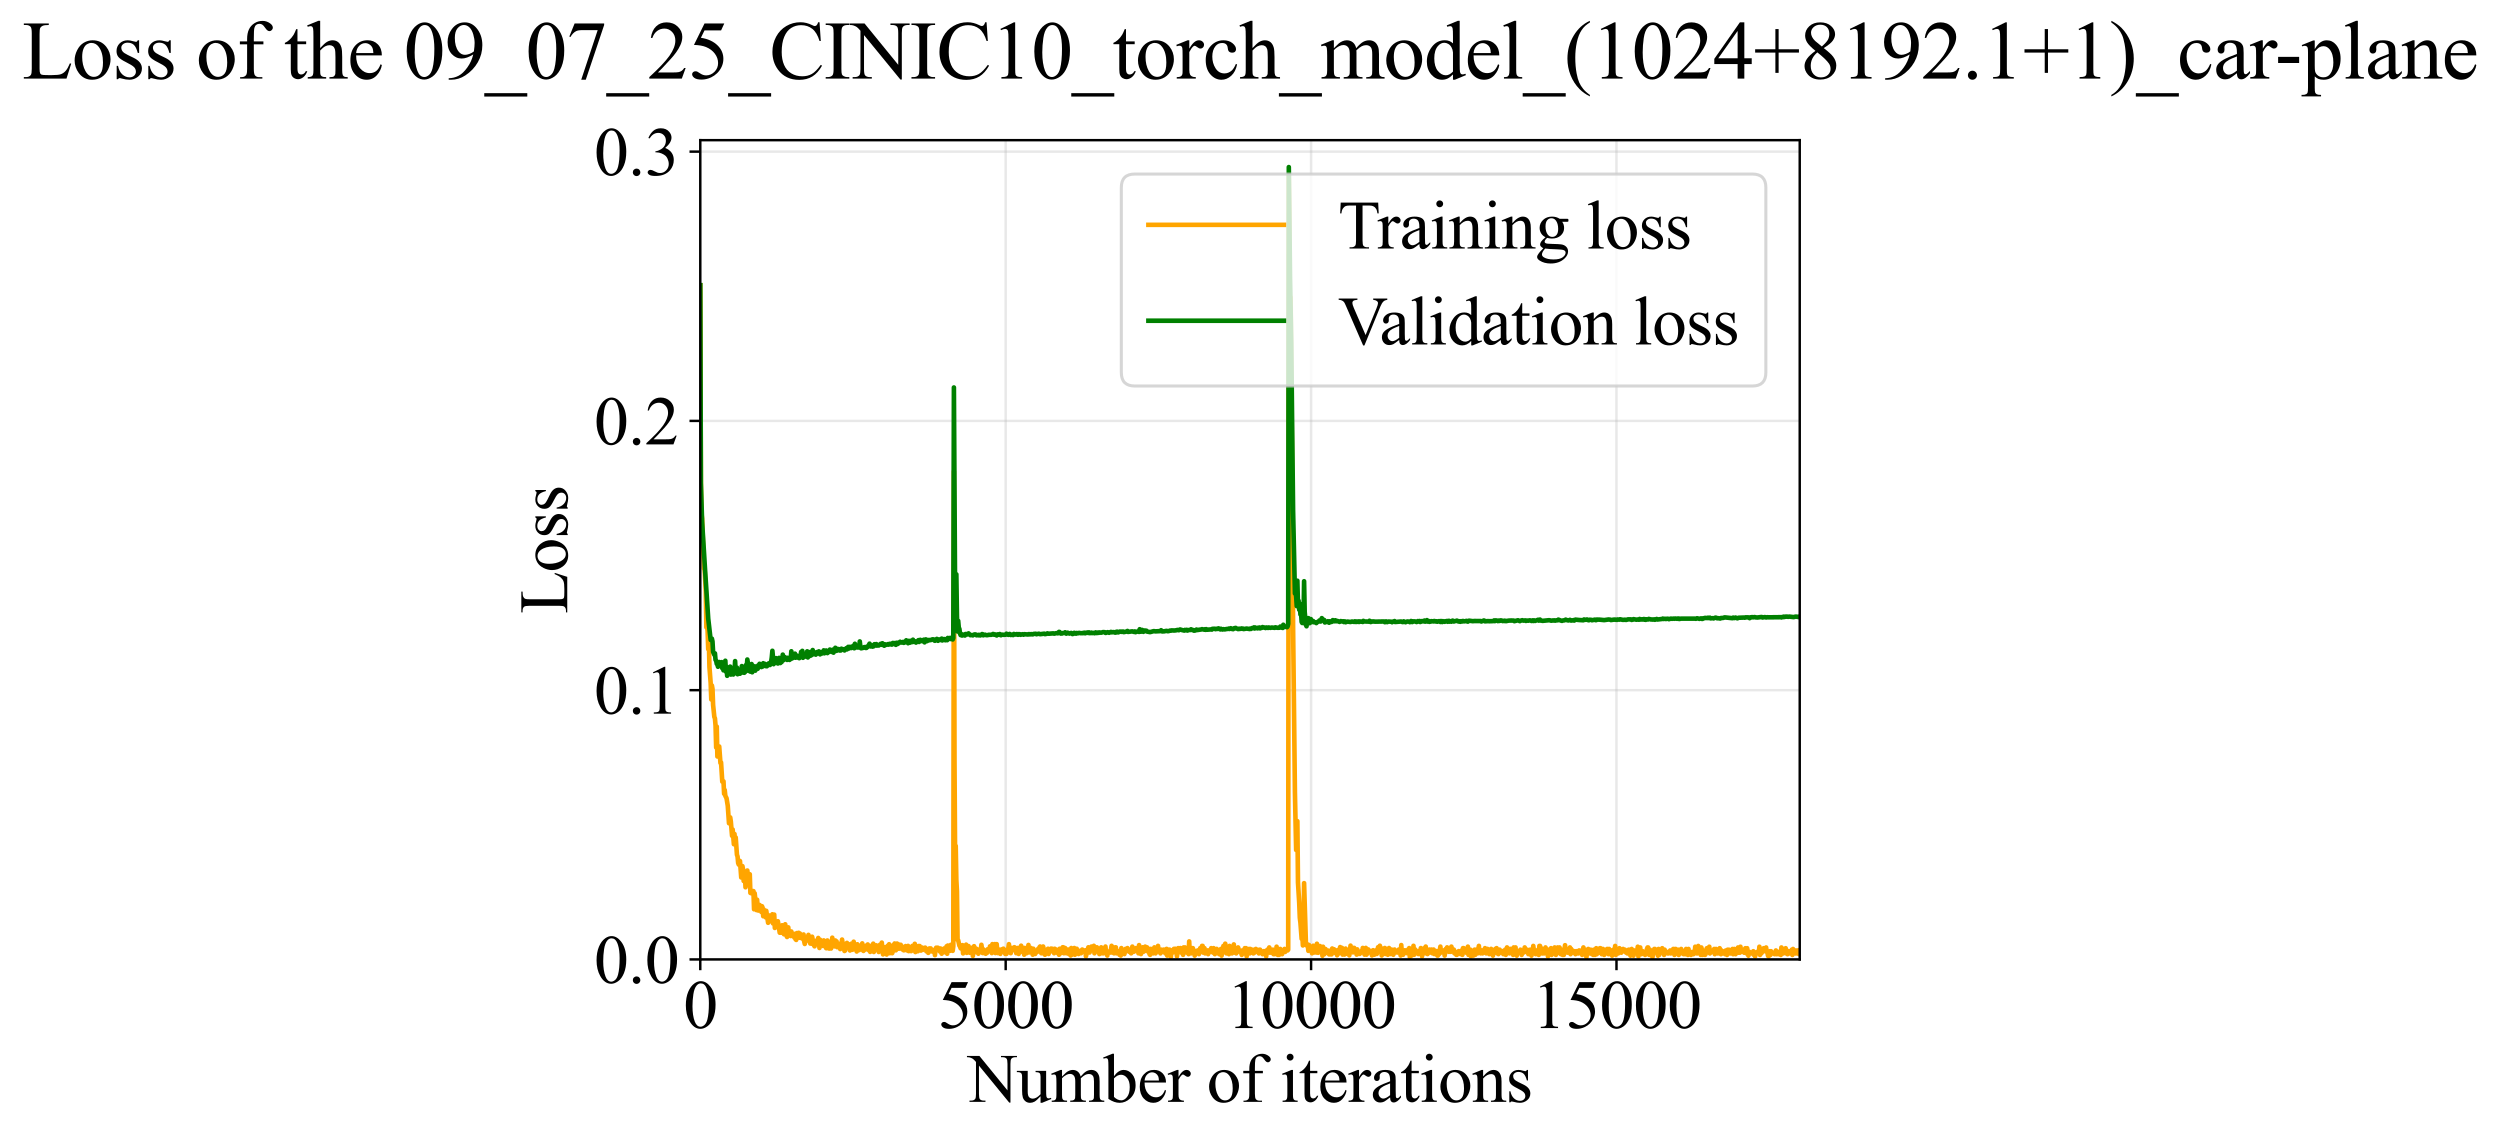 <?xml version="1.0" encoding="utf-8" standalone="no"?>
<!DOCTYPE svg PUBLIC "-//W3C//DTD SVG 1.1//EN"
  "http://www.w3.org/Graphics/SVG/1.1/DTD/svg11.dtd">
<svg xmlns:xlink="http://www.w3.org/1999/xlink" width="812.035pt" height="369.808pt" viewBox="0 0 812.035 369.808" xmlns="http://www.w3.org/2000/svg" version="1.1">
 <defs>
  <style type="text/css">*{stroke-linejoin: round; stroke-linecap: butt}</style>
 </defs>
 <g id="figure_1">
  <g id="patch_1">
   <path d="M 0 369.808 
L 812.035 369.808 
L 812.035 0 
L 0 0 
z
" style="fill: #ffffff"/>
  </g>
  <g id="axes_1">
   <g id="patch_2">
    <path d="M 227.457 311.644 
L 584.577 311.644 
L 584.577 45.532 
L 227.457 45.532 
z
" style="fill: #ffffff"/>
   </g>
   <g id="matplotlib.axis_1">
    <g id="xtick_1">
     <g id="line2d_1">
      <path d="M 227.457 311.644 
L 227.457 45.532 
" clip-path="url(#p0db4ebe85c)" style="fill: none; stroke: #b0b0b0; stroke-opacity: 0.3; stroke-width: 0.8; stroke-linecap: square"/>
     </g>
     <g id="line2d_2">
      <defs>
       <path id="md732a4af25" d="M 0 0 
L 0 3.5 
" style="stroke: #000000; stroke-width: 0.8"/>
      </defs>
      <g>
       <use xlink:href="#md732a4af25" x="227.457" y="311.644" style="stroke: #000000; stroke-width: 0.8"/>
      </g>
     </g>
     <g id="text_1">
      <!-- 0 -->
      <g transform="translate(221.957 333.92) scale(0.22 -0.22)">
       <defs>
        <path id="TimesNewRomanPSMT-30" d="M 231 2094 
Q 231 2819 450 3342 
Q 669 3866 1031 4122 
Q 1313 4325 1613 4325 
Q 2100 4325 2488 3828 
Q 2972 3213 2972 2159 
Q 2972 1422 2759 906 
Q 2547 391 2217 158 
Q 1888 -75 1581 -75 
Q 975 -75 572 641 
Q 231 1244 231 2094 
z
M 844 2016 
Q 844 1141 1059 588 
Q 1238 122 1591 122 
Q 1759 122 1940 273 
Q 2122 425 2216 781 
Q 2359 1319 2359 2297 
Q 2359 3022 2209 3506 
Q 2097 3866 1919 4016 
Q 1791 4119 1609 4119 
Q 1397 4119 1231 3928 
Q 1006 3669 925 3112 
Q 844 2556 844 2016 
z
" transform="scale(0.016)"/>
       </defs>
       <use xlink:href="#TimesNewRomanPSMT-30"/>
      </g>
     </g>
    </g>
    <g id="xtick_2">
     <g id="line2d_3">
      <path d="M 326.657 311.644 
L 326.657 45.532 
" clip-path="url(#p0db4ebe85c)" style="fill: none; stroke: #b0b0b0; stroke-opacity: 0.3; stroke-width: 0.8; stroke-linecap: square"/>
     </g>
     <g id="line2d_4">
      <g>
       <use xlink:href="#md732a4af25" x="326.657" y="311.644" style="stroke: #000000; stroke-width: 0.8"/>
      </g>
     </g>
     <g id="text_2">
      <!-- 5000 -->
      <g transform="translate(304.657 333.92) scale(0.22 -0.22)">
       <defs>
        <path id="TimesNewRomanPSMT-35" d="M 2778 4238 
L 2534 3706 
L 1259 3706 
L 981 3138 
Q 1809 3016 2294 2522 
Q 2709 2097 2709 1522 
Q 2709 1188 2573 903 
Q 2438 619 2231 419 
Q 2025 219 1772 97 
Q 1413 -75 1034 -75 
Q 653 -75 479 54 
Q 306 184 306 341 
Q 306 428 378 495 
Q 450 563 559 563 
Q 641 563 702 538 
Q 763 513 909 409 
Q 1144 247 1384 247 
Q 1750 247 2026 523 
Q 2303 800 2303 1197 
Q 2303 1581 2056 1914 
Q 1809 2247 1375 2428 
Q 1034 2569 447 2591 
L 1259 4238 
L 2778 4238 
z
" transform="scale(0.016)"/>
       </defs>
       <use xlink:href="#TimesNewRomanPSMT-35"/>
       <use xlink:href="#TimesNewRomanPSMT-30" transform="translate(50 0)"/>
       <use xlink:href="#TimesNewRomanPSMT-30" transform="translate(100 0)"/>
       <use xlink:href="#TimesNewRomanPSMT-30" transform="translate(150 0)"/>
      </g>
     </g>
    </g>
    <g id="xtick_3">
     <g id="line2d_5">
      <path d="M 425.857 311.644 
L 425.857 45.532 
" clip-path="url(#p0db4ebe85c)" style="fill: none; stroke: #b0b0b0; stroke-opacity: 0.3; stroke-width: 0.8; stroke-linecap: square"/>
     </g>
     <g id="line2d_6">
      <g>
       <use xlink:href="#md732a4af25" x="425.857" y="311.644" style="stroke: #000000; stroke-width: 0.8"/>
      </g>
     </g>
     <g id="text_3">
      <!-- 10000 -->
      <g transform="translate(398.357 333.92) scale(0.22 -0.22)">
       <defs>
        <path id="TimesNewRomanPSMT-31" d="M 750 3822 
L 1781 4325 
L 1884 4325 
L 1884 747 
Q 1884 391 1914 303 
Q 1944 216 2037 169 
Q 2131 122 2419 116 
L 2419 0 
L 825 0 
L 825 116 
Q 1125 122 1212 167 
Q 1300 213 1334 289 
Q 1369 366 1369 747 
L 1369 3034 
Q 1369 3497 1338 3628 
Q 1316 3728 1258 3775 
Q 1200 3822 1119 3822 
Q 1003 3822 797 3725 
L 750 3822 
z
" transform="scale(0.016)"/>
       </defs>
       <use xlink:href="#TimesNewRomanPSMT-31"/>
       <use xlink:href="#TimesNewRomanPSMT-30" transform="translate(50 0)"/>
       <use xlink:href="#TimesNewRomanPSMT-30" transform="translate(100 0)"/>
       <use xlink:href="#TimesNewRomanPSMT-30" transform="translate(150 0)"/>
       <use xlink:href="#TimesNewRomanPSMT-30" transform="translate(200 0)"/>
      </g>
     </g>
    </g>
    <g id="xtick_4">
     <g id="line2d_7">
      <path d="M 525.057 311.644 
L 525.057 45.532 
" clip-path="url(#p0db4ebe85c)" style="fill: none; stroke: #b0b0b0; stroke-opacity: 0.3; stroke-width: 0.8; stroke-linecap: square"/>
     </g>
     <g id="line2d_8">
      <g>
       <use xlink:href="#md732a4af25" x="525.057" y="311.644" style="stroke: #000000; stroke-width: 0.8"/>
      </g>
     </g>
     <g id="text_4">
      <!-- 15000 -->
      <g transform="translate(497.557 333.92) scale(0.22 -0.22)">
       <use xlink:href="#TimesNewRomanPSMT-31"/>
       <use xlink:href="#TimesNewRomanPSMT-35" transform="translate(50 0)"/>
       <use xlink:href="#TimesNewRomanPSMT-30" transform="translate(100 0)"/>
       <use xlink:href="#TimesNewRomanPSMT-30" transform="translate(150 0)"/>
       <use xlink:href="#TimesNewRomanPSMT-30" transform="translate(200 0)"/>
      </g>
     </g>
    </g>
    <g id="text_5">
     <!-- Number of iterations -->
     <g transform="translate(314.375 357.902) scale(0.22 -0.22)">
      <defs>
       <path id="TimesNewRomanPSMT-4e" d="M -84 4238 
L 1066 4238 
L 3656 1059 
L 3656 3503 
Q 3656 3894 3569 3991 
Q 3453 4122 3203 4122 
L 3056 4122 
L 3056 4238 
L 4531 4238 
L 4531 4122 
L 4381 4122 
Q 4113 4122 4000 3959 
Q 3931 3859 3931 3503 
L 3931 -69 
L 3819 -69 
L 1025 3344 
L 1025 734 
Q 1025 344 1109 247 
Q 1228 116 1475 116 
L 1625 116 
L 1625 0 
L 150 0 
L 150 116 
L 297 116 
Q 569 116 681 278 
Q 750 378 750 734 
L 750 3681 
Q 566 3897 470 3965 
Q 375 4034 191 4094 
Q 100 4122 -84 4122 
L -84 4238 
z
" transform="scale(0.016)"/>
       <path id="TimesNewRomanPSMT-75" d="M 2709 2863 
L 2709 1128 
Q 2709 631 2732 520 
Q 2756 409 2807 365 
Q 2859 322 2928 322 
Q 3025 322 3147 375 
L 3191 266 
L 2334 -88 
L 2194 -88 
L 2194 519 
Q 1825 119 1631 15 
Q 1438 -88 1222 -88 
Q 981 -88 804 51 
Q 628 191 559 409 
Q 491 628 491 1028 
L 491 2306 
Q 491 2509 447 2587 
Q 403 2666 317 2708 
Q 231 2750 6 2747 
L 6 2863 
L 1009 2863 
L 1009 947 
Q 1009 547 1148 422 
Q 1288 297 1484 297 
Q 1619 297 1789 381 
Q 1959 466 2194 703 
L 2194 2325 
Q 2194 2569 2105 2655 
Q 2016 2741 1734 2747 
L 1734 2863 
L 2709 2863 
z
" transform="scale(0.016)"/>
       <path id="TimesNewRomanPSMT-6d" d="M 1050 2338 
Q 1363 2650 1419 2697 
Q 1559 2816 1721 2881 
Q 1884 2947 2044 2947 
Q 2313 2947 2506 2790 
Q 2700 2634 2766 2338 
Q 3088 2713 3309 2830 
Q 3531 2947 3766 2947 
Q 3994 2947 4170 2830 
Q 4347 2713 4450 2447 
Q 4519 2266 4519 1878 
L 4519 647 
Q 4519 378 4559 278 
Q 4591 209 4675 161 
Q 4759 113 4950 113 
L 4950 0 
L 3538 0 
L 3538 113 
L 3597 113 
Q 3781 113 3884 184 
Q 3956 234 3988 344 
Q 4000 397 4000 647 
L 4000 1878 
Q 4000 2228 3916 2372 
Q 3794 2572 3525 2572 
Q 3359 2572 3192 2489 
Q 3025 2406 2788 2181 
L 2781 2147 
L 2788 2013 
L 2788 647 
Q 2788 353 2820 281 
Q 2853 209 2943 161 
Q 3034 113 3253 113 
L 3253 0 
L 1806 0 
L 1806 113 
Q 2044 113 2133 169 
Q 2222 225 2256 338 
Q 2272 391 2272 647 
L 2272 1878 
Q 2272 2228 2169 2381 
Q 2031 2581 1784 2581 
Q 1616 2581 1450 2491 
Q 1191 2353 1050 2181 
L 1050 647 
Q 1050 366 1089 281 
Q 1128 197 1204 155 
Q 1281 113 1516 113 
L 1516 0 
L 100 0 
L 100 113 
Q 297 113 375 155 
Q 453 197 493 289 
Q 534 381 534 647 
L 534 1741 
Q 534 2213 506 2350 
Q 484 2453 437 2492 
Q 391 2531 309 2531 
Q 222 2531 100 2484 
L 53 2597 
L 916 2947 
L 1050 2947 
L 1050 2338 
z
" transform="scale(0.016)"/>
       <path id="TimesNewRomanPSMT-62" d="M 984 2369 
Q 1400 2947 1881 2947 
Q 2322 2947 2650 2570 
Q 2978 2194 2978 1541 
Q 2978 778 2472 313 
Q 2038 -88 1503 -88 
Q 1253 -88 995 3 
Q 738 94 469 275 
L 469 3241 
Q 469 3728 445 3840 
Q 422 3953 372 3993 
Q 322 4034 247 4034 
Q 159 4034 28 3984 
L -16 4094 
L 844 4444 
L 984 4444 
L 984 2369 
z
M 984 2169 
L 984 456 
Q 1144 300 1314 220 
Q 1484 141 1663 141 
Q 1947 141 2192 453 
Q 2438 766 2438 1363 
Q 2438 1913 2192 2208 
Q 1947 2503 1634 2503 
Q 1469 2503 1303 2419 
Q 1178 2356 984 2169 
z
" transform="scale(0.016)"/>
       <path id="TimesNewRomanPSMT-65" d="M 681 1784 
Q 678 1147 991 784 
Q 1303 422 1725 422 
Q 2006 422 2214 576 
Q 2422 731 2563 1106 
L 2659 1044 
Q 2594 616 2278 264 
Q 1963 -88 1488 -88 
Q 972 -88 605 314 
Q 238 716 238 1394 
Q 238 2128 614 2539 
Q 991 2950 1559 2950 
Q 2041 2950 2350 2633 
Q 2659 2316 2659 1784 
L 681 1784 
z
M 681 1966 
L 2006 1966 
Q 1991 2241 1941 2353 
Q 1863 2528 1708 2628 
Q 1553 2728 1384 2728 
Q 1125 2728 920 2526 
Q 716 2325 681 1966 
z
" transform="scale(0.016)"/>
       <path id="TimesNewRomanPSMT-72" d="M 1038 2947 
L 1038 2303 
Q 1397 2947 1775 2947 
Q 1947 2947 2059 2842 
Q 2172 2738 2172 2600 
Q 2172 2478 2090 2393 
Q 2009 2309 1897 2309 
Q 1788 2309 1652 2417 
Q 1516 2525 1450 2525 
Q 1394 2525 1328 2463 
Q 1188 2334 1038 2041 
L 1038 669 
Q 1038 431 1097 309 
Q 1138 225 1241 169 
Q 1344 113 1538 113 
L 1538 0 
L 72 0 
L 72 113 
Q 291 113 397 181 
Q 475 231 506 341 
Q 522 394 522 644 
L 522 1753 
Q 522 2253 501 2348 
Q 481 2444 426 2487 
Q 372 2531 291 2531 
Q 194 2531 72 2484 
L 41 2597 
L 906 2947 
L 1038 2947 
z
" transform="scale(0.016)"/>
       <path id="TimesNewRomanPSMT-20" transform="scale(0.016)"/>
       <path id="TimesNewRomanPSMT-6f" d="M 1600 2947 
Q 2250 2947 2644 2453 
Q 2978 2031 2978 1484 
Q 2978 1100 2793 706 
Q 2609 313 2286 112 
Q 1963 -88 1566 -88 
Q 919 -88 538 428 
Q 216 863 216 1403 
Q 216 1797 411 2186 
Q 606 2575 925 2761 
Q 1244 2947 1600 2947 
z
M 1503 2744 
Q 1338 2744 1170 2645 
Q 1003 2547 900 2300 
Q 797 2053 797 1666 
Q 797 1041 1045 587 
Q 1294 134 1700 134 
Q 2003 134 2200 384 
Q 2397 634 2397 1244 
Q 2397 2006 2069 2444 
Q 1847 2744 1503 2744 
z
" transform="scale(0.016)"/>
       <path id="TimesNewRomanPSMT-66" d="M 1319 2638 
L 1319 756 
Q 1319 356 1406 250 
Q 1522 113 1716 113 
L 1975 113 
L 1975 0 
L 266 0 
L 266 113 
L 394 113 
Q 519 113 622 175 
Q 725 238 764 344 
Q 803 450 803 756 
L 803 2638 
L 247 2638 
L 247 2863 
L 803 2863 
L 803 3050 
Q 803 3478 940 3775 
Q 1078 4072 1361 4255 
Q 1644 4438 1997 4438 
Q 2325 4438 2600 4225 
Q 2781 4084 2781 3909 
Q 2781 3816 2700 3733 
Q 2619 3650 2525 3650 
Q 2453 3650 2373 3701 
Q 2294 3753 2178 3923 
Q 2063 4094 1966 4153 
Q 1869 4213 1750 4213 
Q 1606 4213 1506 4136 
Q 1406 4059 1362 3898 
Q 1319 3738 1319 3069 
L 1319 2863 
L 2056 2863 
L 2056 2638 
L 1319 2638 
z
" transform="scale(0.016)"/>
       <path id="TimesNewRomanPSMT-69" d="M 928 4444 
Q 1059 4444 1151 4351 
Q 1244 4259 1244 4128 
Q 1244 3997 1151 3903 
Q 1059 3809 928 3809 
Q 797 3809 703 3903 
Q 609 3997 609 4128 
Q 609 4259 701 4351 
Q 794 4444 928 4444 
z
M 1188 2947 
L 1188 647 
Q 1188 378 1227 289 
Q 1266 200 1342 156 
Q 1419 113 1622 113 
L 1622 0 
L 231 0 
L 231 113 
Q 441 113 512 153 
Q 584 194 626 287 
Q 669 381 669 647 
L 669 1750 
Q 669 2216 641 2353 
Q 619 2453 572 2492 
Q 525 2531 444 2531 
Q 356 2531 231 2484 
L 188 2597 
L 1050 2947 
L 1188 2947 
z
" transform="scale(0.016)"/>
       <path id="TimesNewRomanPSMT-74" d="M 1031 3803 
L 1031 2863 
L 1700 2863 
L 1700 2644 
L 1031 2644 
L 1031 788 
Q 1031 509 1111 412 
Q 1191 316 1316 316 
Q 1419 316 1516 380 
Q 1613 444 1666 569 
L 1788 569 
Q 1678 263 1478 108 
Q 1278 -47 1066 -47 
Q 922 -47 784 33 
Q 647 113 581 261 
Q 516 409 516 719 
L 516 2644 
L 63 2644 
L 63 2747 
Q 234 2816 414 2980 
Q 594 3144 734 3369 
Q 806 3488 934 3803 
L 1031 3803 
z
" transform="scale(0.016)"/>
       <path id="TimesNewRomanPSMT-61" d="M 1822 413 
Q 1381 72 1269 19 
Q 1100 -59 909 -59 
Q 613 -59 420 144 
Q 228 347 228 678 
Q 228 888 322 1041 
Q 450 1253 767 1440 
Q 1084 1628 1822 1897 
L 1822 2009 
Q 1822 2438 1686 2597 
Q 1550 2756 1291 2756 
Q 1094 2756 978 2650 
Q 859 2544 859 2406 
L 866 2225 
Q 866 2081 792 2003 
Q 719 1925 600 1925 
Q 484 1925 411 2006 
Q 338 2088 338 2228 
Q 338 2497 613 2722 
Q 888 2947 1384 2947 
Q 1766 2947 2009 2819 
Q 2194 2722 2281 2516 
Q 2338 2381 2338 1966 
L 2338 994 
Q 2338 584 2353 492 
Q 2369 400 2405 369 
Q 2441 338 2488 338 
Q 2538 338 2575 359 
Q 2641 400 2828 588 
L 2828 413 
Q 2478 -56 2159 -56 
Q 2006 -56 1915 50 
Q 1825 156 1822 413 
z
M 1822 616 
L 1822 1706 
Q 1350 1519 1213 1441 
Q 966 1303 859 1153 
Q 753 1003 753 825 
Q 753 600 887 451 
Q 1022 303 1197 303 
Q 1434 303 1822 616 
z
" transform="scale(0.016)"/>
       <path id="TimesNewRomanPSMT-6e" d="M 1034 2341 
Q 1538 2947 1994 2947 
Q 2228 2947 2397 2830 
Q 2566 2713 2666 2444 
Q 2734 2256 2734 1869 
L 2734 647 
Q 2734 375 2778 278 
Q 2813 200 2889 156 
Q 2966 113 3172 113 
L 3172 0 
L 1756 0 
L 1756 113 
L 1816 113 
Q 2016 113 2095 173 
Q 2175 234 2206 353 
Q 2219 400 2219 647 
L 2219 1819 
Q 2219 2209 2117 2386 
Q 2016 2563 1775 2563 
Q 1403 2563 1034 2156 
L 1034 647 
Q 1034 356 1069 288 
Q 1113 197 1189 155 
Q 1266 113 1500 113 
L 1500 0 
L 84 0 
L 84 113 
L 147 113 
Q 366 113 442 223 
Q 519 334 519 647 
L 519 1709 
Q 519 2225 495 2337 
Q 472 2450 423 2490 
Q 375 2531 294 2531 
Q 206 2531 84 2484 
L 38 2597 
L 900 2947 
L 1034 2947 
L 1034 2341 
z
" transform="scale(0.016)"/>
       <path id="TimesNewRomanPSMT-73" d="M 2050 2947 
L 2050 1972 
L 1947 1972 
Q 1828 2431 1642 2597 
Q 1456 2763 1169 2763 
Q 950 2763 815 2647 
Q 681 2531 681 2391 
Q 681 2216 781 2091 
Q 878 1963 1175 1819 
L 1631 1597 
Q 2266 1288 2266 781 
Q 2266 391 1970 151 
Q 1675 -88 1309 -88 
Q 1047 -88 709 6 
Q 606 38 541 38 
Q 469 38 428 -44 
L 325 -44 
L 325 978 
L 428 978 
Q 516 541 762 319 
Q 1009 97 1316 97 
Q 1531 97 1667 223 
Q 1803 350 1803 528 
Q 1803 744 1651 891 
Q 1500 1038 1047 1263 
Q 594 1488 453 1669 
Q 313 1847 313 2119 
Q 313 2472 555 2709 
Q 797 2947 1181 2947 
Q 1350 2947 1591 2875 
Q 1750 2828 1803 2828 
Q 1853 2828 1881 2850 
Q 1909 2872 1947 2947 
L 2050 2947 
z
" transform="scale(0.016)"/>
      </defs>
      <use xlink:href="#TimesNewRomanPSMT-4e"/>
      <use xlink:href="#TimesNewRomanPSMT-75" transform="translate(72.217 0)"/>
      <use xlink:href="#TimesNewRomanPSMT-6d" transform="translate(122.217 0)"/>
      <use xlink:href="#TimesNewRomanPSMT-62" transform="translate(200 0)"/>
      <use xlink:href="#TimesNewRomanPSMT-65" transform="translate(250 0)"/>
      <use xlink:href="#TimesNewRomanPSMT-72" transform="translate(294.385 0)"/>
      <use xlink:href="#TimesNewRomanPSMT-20" transform="translate(327.686 0)"/>
      <use xlink:href="#TimesNewRomanPSMT-6f" transform="translate(352.686 0)"/>
      <use xlink:href="#TimesNewRomanPSMT-66" transform="translate(402.686 0)"/>
      <use xlink:href="#TimesNewRomanPSMT-20" transform="translate(435.986 0)"/>
      <use xlink:href="#TimesNewRomanPSMT-69" transform="translate(460.986 0)"/>
      <use xlink:href="#TimesNewRomanPSMT-74" transform="translate(488.77 0)"/>
      <use xlink:href="#TimesNewRomanPSMT-65" transform="translate(516.553 0)"/>
      <use xlink:href="#TimesNewRomanPSMT-72" transform="translate(560.938 0)"/>
      <use xlink:href="#TimesNewRomanPSMT-61" transform="translate(594.238 0)"/>
      <use xlink:href="#TimesNewRomanPSMT-74" transform="translate(638.623 0)"/>
      <use xlink:href="#TimesNewRomanPSMT-69" transform="translate(666.406 0)"/>
      <use xlink:href="#TimesNewRomanPSMT-6f" transform="translate(694.189 0)"/>
      <use xlink:href="#TimesNewRomanPSMT-6e" transform="translate(744.189 0)"/>
      <use xlink:href="#TimesNewRomanPSMT-73" transform="translate(794.189 0)"/>
     </g>
    </g>
   </g>
   <g id="matplotlib.axis_2">
    <g id="ytick_1">
     <g id="line2d_9">
      <path d="M 227.457 311.644 
L 584.577 311.644 
" clip-path="url(#p0db4ebe85c)" style="fill: none; stroke: #b0b0b0; stroke-opacity: 0.3; stroke-width: 0.8; stroke-linecap: square"/>
     </g>
     <g id="line2d_10">
      <defs>
       <path id="mc5af811c9f" d="M 0 0 
L -3.5 0 
" style="stroke: #000000; stroke-width: 0.8"/>
      </defs>
      <g>
       <use xlink:href="#mc5af811c9f" x="227.457" y="311.644" style="stroke: #000000; stroke-width: 0.8"/>
      </g>
     </g>
     <g id="text_6">
      <!-- 0.0 -->
      <g transform="translate(192.957 319.282) scale(0.22 -0.22)">
       <defs>
        <path id="TimesNewRomanPSMT-2e" d="M 800 606 
Q 947 606 1047 504 
Q 1147 403 1147 259 
Q 1147 116 1045 14 
Q 944 -88 800 -88 
Q 656 -88 554 14 
Q 453 116 453 259 
Q 453 406 554 506 
Q 656 606 800 606 
z
" transform="scale(0.016)"/>
       </defs>
       <use xlink:href="#TimesNewRomanPSMT-30"/>
       <use xlink:href="#TimesNewRomanPSMT-2e" transform="translate(50 0)"/>
       <use xlink:href="#TimesNewRomanPSMT-30" transform="translate(75 0)"/>
      </g>
     </g>
    </g>
    <g id="ytick_2">
     <g id="line2d_11">
      <path d="M 227.457 224.18 
L 584.577 224.18 
" clip-path="url(#p0db4ebe85c)" style="fill: none; stroke: #b0b0b0; stroke-opacity: 0.3; stroke-width: 0.8; stroke-linecap: square"/>
     </g>
     <g id="line2d_12">
      <g>
       <use xlink:href="#mc5af811c9f" x="227.457" y="224.18" style="stroke: #000000; stroke-width: 0.8"/>
      </g>
     </g>
     <g id="text_7">
      <!-- 0.1 -->
      <g transform="translate(192.957 231.818) scale(0.22 -0.22)">
       <use xlink:href="#TimesNewRomanPSMT-30"/>
       <use xlink:href="#TimesNewRomanPSMT-2e" transform="translate(50 0)"/>
       <use xlink:href="#TimesNewRomanPSMT-31" transform="translate(75 0)"/>
      </g>
     </g>
    </g>
    <g id="ytick_3">
     <g id="line2d_13">
      <path d="M 227.457 136.717 
L 584.577 136.717 
" clip-path="url(#p0db4ebe85c)" style="fill: none; stroke: #b0b0b0; stroke-opacity: 0.3; stroke-width: 0.8; stroke-linecap: square"/>
     </g>
     <g id="line2d_14">
      <g>
       <use xlink:href="#mc5af811c9f" x="227.457" y="136.717" style="stroke: #000000; stroke-width: 0.8"/>
      </g>
     </g>
     <g id="text_8">
      <!-- 0.2 -->
      <g transform="translate(192.957 144.355) scale(0.22 -0.22)">
       <defs>
        <path id="TimesNewRomanPSMT-32" d="M 2934 816 
L 2638 0 
L 138 0 
L 138 116 
Q 1241 1122 1691 1759 
Q 2141 2397 2141 2925 
Q 2141 3328 1894 3587 
Q 1647 3847 1303 3847 
Q 991 3847 742 3664 
Q 494 3481 375 3128 
L 259 3128 
Q 338 3706 661 4015 
Q 984 4325 1469 4325 
Q 1984 4325 2329 3994 
Q 2675 3663 2675 3213 
Q 2675 2891 2525 2569 
Q 2294 2063 1775 1497 
Q 997 647 803 472 
L 1909 472 
Q 2247 472 2383 497 
Q 2519 522 2628 598 
Q 2738 675 2819 816 
L 2934 816 
z
" transform="scale(0.016)"/>
       </defs>
       <use xlink:href="#TimesNewRomanPSMT-30"/>
       <use xlink:href="#TimesNewRomanPSMT-2e" transform="translate(50 0)"/>
       <use xlink:href="#TimesNewRomanPSMT-32" transform="translate(75 0)"/>
      </g>
     </g>
    </g>
    <g id="ytick_4">
     <g id="line2d_15">
      <path d="M 227.457 49.254 
L 584.577 49.254 
" clip-path="url(#p0db4ebe85c)" style="fill: none; stroke: #b0b0b0; stroke-opacity: 0.3; stroke-width: 0.8; stroke-linecap: square"/>
     </g>
     <g id="line2d_16">
      <g>
       <use xlink:href="#mc5af811c9f" x="227.457" y="49.254" style="stroke: #000000; stroke-width: 0.8"/>
      </g>
     </g>
     <g id="text_9">
      <!-- 0.3 -->
      <g transform="translate(192.957 56.892) scale(0.22 -0.22)">
       <defs>
        <path id="TimesNewRomanPSMT-33" d="M 325 3431 
Q 506 3859 782 4092 
Q 1059 4325 1472 4325 
Q 1981 4325 2253 3994 
Q 2459 3747 2459 3466 
Q 2459 3003 1878 2509 
Q 2269 2356 2469 2072 
Q 2669 1788 2669 1403 
Q 2669 853 2319 450 
Q 1863 -75 997 -75 
Q 569 -75 414 31 
Q 259 138 259 259 
Q 259 350 332 419 
Q 406 488 509 488 
Q 588 488 669 463 
Q 722 447 909 348 
Q 1097 250 1169 231 
Q 1284 197 1416 197 
Q 1734 197 1970 444 
Q 2206 691 2206 1028 
Q 2206 1275 2097 1509 
Q 2016 1684 1919 1775 
Q 1784 1900 1550 2001 
Q 1316 2103 1072 2103 
L 972 2103 
L 972 2197 
Q 1219 2228 1467 2375 
Q 1716 2522 1828 2728 
Q 1941 2934 1941 3181 
Q 1941 3503 1739 3701 
Q 1538 3900 1238 3900 
Q 753 3900 428 3381 
L 325 3431 
z
" transform="scale(0.016)"/>
       </defs>
       <use xlink:href="#TimesNewRomanPSMT-30"/>
       <use xlink:href="#TimesNewRomanPSMT-2e" transform="translate(50 0)"/>
       <use xlink:href="#TimesNewRomanPSMT-33" transform="translate(75 0)"/>
      </g>
     </g>
    </g>
    <g id="text_10">
     <!-- Loss -->
     <g transform="translate(184.251 199.369) rotate(-90) scale(0.22 -0.22)">
      <defs>
       <path id="TimesNewRomanPSMT-4c" d="M 3669 1172 
L 3772 1150 
L 3409 0 
L 128 0 
L 128 116 
L 288 116 
Q 556 116 672 291 
Q 738 391 738 753 
L 738 3488 
Q 738 3884 650 3984 
Q 528 4122 288 4122 
L 128 4122 
L 128 4238 
L 2047 4238 
L 2047 4122 
Q 1709 4125 1573 4059 
Q 1438 3994 1388 3894 
Q 1338 3794 1338 3416 
L 1338 753 
Q 1338 494 1388 397 
Q 1425 331 1503 300 
Q 1581 269 1991 269 
L 2300 269 
Q 2788 269 2984 341 
Q 3181 413 3343 595 
Q 3506 778 3669 1172 
z
" transform="scale(0.016)"/>
      </defs>
      <use xlink:href="#TimesNewRomanPSMT-4c"/>
      <use xlink:href="#TimesNewRomanPSMT-6f" transform="translate(61.084 0)"/>
      <use xlink:href="#TimesNewRomanPSMT-73" transform="translate(111.084 0)"/>
      <use xlink:href="#TimesNewRomanPSMT-73" transform="translate(150 0)"/>
     </g>
    </g>
   </g>
   <g id="line2d_17">
    <path d="M 227.457 92.672 
L 227.656 156.53 
L 227.854 166.919 
L 228.053 168.422 
L 228.648 184.689 
L 228.847 184.257 
L 229.244 192.142 
L 229.442 203.767 
L 229.641 203.047 
L 229.839 204.897 
L 230.038 210.868 
L 230.237 207.713 
L 230.435 216.639 
L 230.832 221.841 
L 231.031 227.193 
L 231.229 222.647 
L 231.428 223.738 
L 231.626 228.998 
L 232.023 232.856 
L 232.222 233.332 
L 232.42 235.684 
L 232.619 242.8 
L 232.817 236.012 
L 233.016 245.717 
L 233.214 244.985 
L 233.413 245.495 
L 233.611 242.47 
L 234.008 247.828 
L 234.207 247.642 
L 234.604 253.891 
L 235.001 253.779 
L 235.199 257.837 
L 235.398 256.599 
L 235.596 258.492 
L 235.993 259.283 
L 236.39 261.741 
L 236.787 267.403 
L 236.986 266.876 
L 237.184 265.503 
L 237.383 266.836 
L 237.78 271.488 
L 237.978 269.434 
L 238.375 274.215 
L 238.574 270.888 
L 238.772 273.894 
L 238.971 272.014 
L 239.368 277.643 
L 239.567 278.182 
L 239.765 280.323 
L 239.964 280.83 
L 240.162 279.576 
L 240.361 279.687 
L 240.758 285.008 
L 240.956 281.35 
L 241.155 281.33 
L 241.353 282.411 
L 241.552 286.159 
L 241.75 285.736 
L 241.949 283.891 
L 242.147 288.194 
L 242.346 285.173 
L 242.544 284.659 
L 242.743 282.76 
L 243.14 285.816 
L 243.537 283.972 
L 243.735 290.03 
L 244.132 290.165 
L 244.331 289.39 
L 244.529 289.976 
L 244.728 289.447 
L 244.926 295.342 
L 245.125 290.155 
L 245.522 293.625 
L 245.72 295.607 
L 245.919 292.244 
L 246.117 294.762 
L 246.316 295.761 
L 246.514 295.153 
L 246.713 293.946 
L 246.911 294.907 
L 247.11 294.248 
L 247.308 296.232 
L 247.507 294.357 
L 247.705 294.843 
L 247.904 297.6 
L 248.102 295.444 
L 248.301 295.932 
L 248.698 297.963 
L 248.896 295.852 
L 249.492 299.731 
L 249.691 299.371 
L 249.889 297.353 
L 250.088 297.548 
L 250.485 299.252 
L 250.882 296.967 
L 251.08 299.941 
L 251.279 299.406 
L 251.477 297.075 
L 251.676 301.406 
L 251.874 300.588 
L 252.271 300.103 
L 252.47 300.557 
L 252.668 299.234 
L 253.264 302.95 
L 253.462 302.086 
L 253.661 302.966 
L 253.859 301.218 
L 254.058 300.539 
L 254.256 301.641 
L 254.455 301.946 
L 254.653 303.466 
L 255.05 300.215 
L 255.447 303.918 
L 255.646 304.347 
L 255.844 301.897 
L 256.043 301.223 
L 256.241 303.294 
L 256.44 302.864 
L 256.837 304.031 
L 257.035 302.559 
L 257.234 303.865 
L 257.432 304.019 
L 257.829 303.314 
L 258.028 304.559 
L 258.226 303.361 
L 258.425 305.119 
L 258.623 305.296 
L 258.822 303.078 
L 259.021 304.179 
L 259.418 302.988 
L 259.616 304.592 
L 259.815 303.207 
L 260.013 304.663 
L 260.212 304.154 
L 260.41 304.343 
L 260.609 303.814 
L 260.807 305.017 
L 261.006 303.534 
L 261.204 305.777 
L 261.403 306.609 
L 261.8 304.502 
L 261.998 305.455 
L 262.197 305.483 
L 262.594 303.66 
L 262.792 305.552 
L 262.991 305.53 
L 263.189 306.479 
L 263.388 306.35 
L 263.586 306.527 
L 263.785 304.258 
L 264.38 307.024 
L 264.579 307.377 
L 264.777 305.984 
L 264.976 305.931 
L 265.174 306.681 
L 265.373 305.381 
L 265.571 306.502 
L 265.77 304.67 
L 265.968 305.673 
L 266.167 307.908 
L 266.365 305.224 
L 266.564 305.88 
L 266.762 307.096 
L 266.961 306.297 
L 267.159 306.144 
L 267.358 307.254 
L 267.556 305.451 
L 267.755 307.234 
L 267.953 306.292 
L 268.152 307.489 
L 268.35 307.982 
L 268.549 307.994 
L 268.748 305.481 
L 268.946 306.123 
L 269.145 307.981 
L 269.343 308.114 
L 269.542 306.108 
L 269.939 308.084 
L 270.336 304.573 
L 270.534 307.064 
L 270.733 307.365 
L 270.931 305.972 
L 271.13 307.404 
L 271.328 305.483 
L 271.527 306.995 
L 271.725 305.769 
L 271.924 307.664 
L 272.122 306.839 
L 272.321 306.832 
L 272.519 306.98 
L 272.718 306.559 
L 272.916 308.27 
L 273.115 307.717 
L 273.313 306.825 
L 273.512 305.186 
L 273.909 307.606 
L 274.107 307.952 
L 274.306 308.895 
L 274.504 308.739 
L 274.703 306.917 
L 274.901 307.675 
L 275.1 306.266 
L 275.497 307.445 
L 275.695 306.733 
L 275.894 307.442 
L 276.092 308.738 
L 276.489 306.547 
L 276.688 307.019 
L 276.886 308.496 
L 277.085 308.026 
L 277.283 305.879 
L 277.482 307.831 
L 277.68 307.678 
L 277.879 307.359 
L 278.077 308.557 
L 278.276 309.061 
L 278.475 306.708 
L 278.673 308.084 
L 278.872 308.61 
L 279.07 308.609 
L 279.269 307.181 
L 279.467 307.855 
L 279.666 307.13 
L 279.864 307.615 
L 280.063 306.423 
L 280.261 308.661 
L 280.46 308.867 
L 280.658 307.65 
L 280.857 307.401 
L 281.055 308.448 
L 281.254 307.176 
L 281.452 307.629 
L 281.849 306.776 
L 282.048 307.253 
L 282.246 308.696 
L 282.445 307.29 
L 282.643 309.188 
L 282.842 307.248 
L 283.04 308.509 
L 283.239 307.926 
L 283.636 306.517 
L 283.834 309.21 
L 284.033 308.437 
L 284.231 308.505 
L 284.43 307.094 
L 284.628 307.06 
L 284.827 307.832 
L 285.025 308.056 
L 285.224 307.265 
L 285.422 309.217 
L 285.621 308.54 
L 285.819 306.862 
L 286.018 308.544 
L 286.415 306.17 
L 286.812 309.994 
L 287.01 309.594 
L 287.209 308.359 
L 287.407 309.064 
L 287.606 307.624 
L 287.805 308.078 
L 288.003 310.035 
L 288.202 309.313 
L 288.4 307.143 
L 288.599 307.366 
L 288.797 306.705 
L 288.996 309.615 
L 289.194 307.454 
L 289.393 307.919 
L 289.591 307.884 
L 289.79 309.612 
L 289.988 309.106 
L 290.187 306.956 
L 290.385 308.41 
L 290.584 306.455 
L 290.782 308.162 
L 290.981 308.675 
L 291.378 306.479 
L 291.576 307.417 
L 291.775 306.703 
L 291.973 308.16 
L 292.172 307.447 
L 292.37 308.088 
L 292.569 306.876 
L 292.767 307.917 
L 292.966 307.402 
L 293.164 308.421 
L 293.363 308.438 
L 293.561 308.682 
L 293.958 308.207 
L 294.157 307.306 
L 294.554 308.697 
L 294.752 307.477 
L 294.951 307.247 
L 295.149 308.945 
L 295.348 308.457 
L 295.546 308.471 
L 295.943 308.938 
L 296.34 307.255 
L 296.539 308.707 
L 296.737 308.49 
L 296.936 308.489 
L 297.134 306.561 
L 297.333 309.234 
L 297.532 307.997 
L 297.929 308.986 
L 298.127 308.97 
L 298.326 307.284 
L 298.524 307.786 
L 298.723 307.29 
L 299.12 308.763 
L 299.318 308.029 
L 299.517 307.773 
L 299.715 308.527 
L 299.914 308.274 
L 300.311 308.249 
L 300.509 307.802 
L 300.708 308.04 
L 300.906 309.009 
L 301.105 308.764 
L 301.303 308.782 
L 301.502 309.507 
L 301.7 308.293 
L 301.899 308.055 
L 302.097 308.534 
L 302.296 308.053 
L 302.494 309.013 
L 302.891 308.549 
L 303.288 309.27 
L 303.487 308.535 
L 303.685 310.238 
L 303.884 308.304 
L 304.082 307.831 
L 304.281 308.31 
L 304.479 307.824 
L 304.678 307.85 
L 304.876 308.57 
L 305.075 308.322 
L 305.273 309.06 
L 305.472 308.079 
L 305.67 309.311 
L 305.869 309.773 
L 306.067 309.049 
L 306.266 308.811 
L 306.663 308.075 
L 306.861 309.302 
L 307.06 308.571 
L 307.259 308.583 
L 307.457 307.371 
L 307.656 309.788 
L 307.854 307.122 
L 308.053 308.334 
L 308.251 308.332 
L 308.45 307.374 
L 308.648 308.837 
L 308.847 306.886 
L 309.045 308.594 
L 309.244 307.86 
L 309.442 308.838 
L 309.641 307.373 
L 309.839 153.126 
L 310.038 247.026 
L 310.236 279.346 
L 310.435 274.747 
L 310.633 285.802 
L 310.832 289.475 
L 311.03 305.282 
L 311.229 305.411 
L 311.626 307.159 
L 311.824 307.448 
L 312.023 308.021 
L 312.221 308.107 
L 312.618 306.988 
L 312.817 309.679 
L 313.214 307.532 
L 313.412 308.732 
L 313.611 308.732 
L 313.809 306.829 
L 314.008 309.502 
L 314.206 308.528 
L 314.405 309.001 
L 314.603 307.3 
L 314.802 308.998 
L 315 309.466 
L 315.199 308.288 
L 315.397 308.547 
L 315.596 308.292 
L 315.794 307.821 
L 315.993 310.507 
L 316.39 307.338 
L 316.588 308.803 
L 316.787 308.567 
L 316.986 308.073 
L 317.184 309.314 
L 317.383 308.315 
L 317.581 308.566 
L 317.78 309.777 
L 317.978 308.56 
L 318.574 308.573 
L 318.772 306.882 
L 319.169 309.556 
L 319.368 308.338 
L 319.566 309.566 
L 319.765 308.843 
L 319.963 308.842 
L 320.162 309.794 
L 320.36 308.834 
L 320.559 309.552 
L 320.757 308.356 
L 321.154 308.848 
L 321.353 308.595 
L 321.551 307.383 
L 321.75 309.076 
L 321.948 307.859 
L 322.147 309.579 
L 322.345 306.665 
L 322.544 308.126 
L 322.742 308.592 
L 322.941 308.358 
L 323.139 306.662 
L 323.338 309.569 
L 323.735 306.669 
L 323.933 308.858 
L 324.132 309.581 
L 324.33 308.362 
L 324.727 308.851 
L 324.926 309.833 
L 325.124 308.619 
L 325.323 308.373 
L 325.521 309.093 
L 325.72 309.105 
L 325.918 308.142 
L 326.315 309.102 
L 326.514 309.837 
L 326.713 308.618 
L 326.911 309.827 
L 327.11 308.868 
L 327.308 309.343 
L 327.705 306.682 
L 327.904 308.144 
L 328.102 308.621 
L 328.301 309.608 
L 328.499 308.133 
L 328.698 307.901 
L 328.896 308.14 
L 329.095 308.623 
L 329.492 307.661 
L 329.69 307.886 
L 329.889 307.899 
L 330.087 309.602 
L 330.683 307.903 
L 330.881 309.851 
L 331.08 308.394 
L 331.278 309.117 
L 331.675 307.177 
L 331.874 309.115 
L 332.072 308.149 
L 332.271 309.364 
L 332.469 307.907 
L 332.668 310.094 
L 332.866 307.911 
L 333.065 308.877 
L 333.263 308.399 
L 333.462 309.619 
L 333.66 308.152 
L 333.859 308.396 
L 334.057 306.934 
L 334.256 309.365 
L 334.454 309.125 
L 334.851 307.916 
L 335.05 309.122 
L 335.447 310.096 
L 335.645 308.16 
L 336.241 309.857 
L 336.44 309.375 
L 336.638 309.367 
L 336.837 308.645 
L 337.035 309.127 
L 337.234 308.157 
L 337.432 308.892 
L 337.631 307.672 
L 337.829 307.433 
L 338.226 309.622 
L 338.623 309.627 
L 338.822 307.441 
L 339.417 310.113 
L 339.616 308.89 
L 339.814 308.897 
L 340.41 308.166 
L 340.608 309.869 
L 340.807 308.655 
L 341.005 309.14 
L 341.204 308.89 
L 341.402 308.111 
L 341.601 308.395 
L 341.799 308.169 
L 341.998 309.135 
L 342.196 309.13 
L 342.395 309.627 
L 342.593 308.174 
L 342.792 308.408 
L 342.99 308.399 
L 343.586 309.63 
L 343.784 308.899 
L 343.983 310.108 
L 344.181 308.164 
L 344.578 309.622 
L 345.174 307.683 
L 345.372 307.687 
L 345.571 309.627 
L 345.77 309.389 
L 345.968 307.931 
L 346.167 308.418 
L 346.365 309.63 
L 346.564 308.899 
L 346.762 309.147 
L 346.961 308.42 
L 347.159 309.876 
L 347.358 308.672 
L 347.755 310.36 
L 347.953 307.935 
L 348.152 310.113 
L 348.35 309.145 
L 348.549 309.884 
L 348.747 309.145 
L 348.946 307.934 
L 349.144 310.117 
L 349.343 309.149 
L 349.541 308.901 
L 349.74 308.169 
L 349.938 309.131 
L 350.137 308.665 
L 350.335 309.878 
L 350.534 308.905 
L 350.732 309.399 
L 350.931 309.146 
L 351.129 309.632 
L 351.328 308.667 
L 351.526 308.424 
L 352.122 309.15 
L 352.32 309.151 
L 352.519 308.668 
L 352.717 310.615 
L 353.114 309.155 
L 353.511 307.7 
L 353.908 309.396 
L 354.504 307.457 
L 354.901 308.67 
L 355.298 307.213 
L 355.497 309.645 
L 355.695 309.161 
L 355.894 309.16 
L 356.291 307.701 
L 356.688 309.158 
L 356.886 308.43 
L 357.085 309.89 
L 357.283 308.194 
L 357.482 309.399 
L 357.68 307.708 
L 357.879 309.647 
L 358.077 308.427 
L 358.276 309.646 
L 358.474 309.651 
L 358.871 308.678 
L 359.07 307.458 
L 359.268 309.645 
L 359.467 308.92 
L 359.665 310.378 
L 359.864 309.169 
L 360.062 309.406 
L 360.261 309.406 
L 360.459 308.924 
L 360.658 309.406 
L 361.055 307.219 
L 361.253 309.403 
L 361.65 307.704 
L 361.849 309.649 
L 362.047 308.191 
L 362.246 307.711 
L 362.444 307.705 
L 362.643 309.654 
L 362.841 308.925 
L 363.04 309.655 
L 363.238 308.928 
L 363.437 309.166 
L 363.635 310.142 
L 363.834 309.65 
L 364.032 310.384 
L 364.231 307.957 
L 364.429 308.928 
L 364.628 308.682 
L 364.826 309.17 
L 365.025 309.168 
L 365.224 309.902 
L 365.621 308.199 
L 365.819 308.928 
L 366.018 308.925 
L 366.216 307.957 
L 366.415 308.686 
L 366.613 308.683 
L 366.812 309.17 
L 367.01 308.446 
L 367.209 308.686 
L 367.407 309.657 
L 367.606 308.927 
L 367.804 307.467 
L 368.201 309.175 
L 368.4 308.445 
L 368.598 308.443 
L 368.797 308.925 
L 368.995 307.956 
L 369.392 308.685 
L 369.591 307.96 
L 369.789 309.66 
L 369.988 306.986 
L 370.186 308.924 
L 370.385 308.435 
L 370.583 309.895 
L 370.782 309.406 
L 370.98 307.83 
L 371.179 307.689 
L 371.377 309.165 
L 371.576 308.198 
L 371.774 308.923 
L 371.973 307.471 
L 372.171 308.44 
L 372.37 308.687 
L 372.568 307.712 
L 372.767 308.932 
L 372.965 309.176 
L 373.164 308.199 
L 373.362 309.902 
L 373.561 310.146 
L 373.759 308.206 
L 373.958 309.175 
L 374.156 308.931 
L 374.355 308.445 
L 374.553 309.663 
L 374.752 309.417 
L 374.951 307.719 
L 375.149 309.176 
L 375.348 309.664 
L 375.546 308.45 
L 375.745 308.449 
L 375.943 308.693 
L 376.142 307.234 
L 376.34 308.694 
L 376.539 309.178 
L 376.737 308.935 
L 376.936 309.666 
L 377.134 308.451 
L 377.531 309.177 
L 377.73 308.936 
L 377.928 308.451 
L 378.127 308.453 
L 378.325 308.687 
L 378.524 309.667 
L 378.921 308.209 
L 379.119 310.398 
L 379.318 308.696 
L 379.516 309.424 
L 379.715 308.449 
L 379.913 308.451 
L 380.112 310.155 
L 380.31 310.878 
L 380.509 308.697 
L 380.906 309.425 
L 381.104 308.971 
L 381.303 308.209 
L 381.501 308.695 
L 381.7 308.165 
L 381.898 309.181 
L 382.097 309.179 
L 382.295 310.639 
L 382.692 307.966 
L 383.089 308.696 
L 383.288 307.968 
L 383.486 307.967 
L 383.685 309.425 
L 383.883 308.457 
L 384.082 309.671 
L 384.28 310.152 
L 384.479 307.725 
L 384.678 309.428 
L 384.876 307.728 
L 385.075 309.186 
L 385.273 308.943 
L 385.472 309.427 
L 385.67 308.455 
L 385.869 308.943 
L 386.067 309.916 
L 386.266 305.784 
L 386.464 309.669 
L 386.663 308.457 
L 386.861 309.669 
L 387.06 309.429 
L 387.258 307.968 
L 387.457 307.974 
L 387.655 308.942 
L 387.854 308.7 
L 388.052 310.402 
L 388.251 309.673 
L 388.449 309.672 
L 388.648 308.943 
L 388.846 309.188 
L 389.045 308.702 
L 389.442 309.917 
L 389.839 307.973 
L 390.037 308.704 
L 390.236 308.46 
L 390.434 307.243 
L 390.633 307.243 
L 390.831 309.431 
L 391.03 309.19 
L 391.228 307.975 
L 391.427 309.672 
L 391.625 309.187 
L 391.824 309.19 
L 392.221 308.706 
L 392.419 309.919 
L 392.618 308.704 
L 392.816 309.191 
L 393.015 308.946 
L 393.213 309.188 
L 393.412 307.975 
L 393.61 308.217 
L 394.008 309.433 
L 394.206 307.976 
L 394.603 309.919 
L 395.199 308.22 
L 395.397 308.461 
L 395.993 309.92 
L 396.39 309.435 
L 396.588 308.22 
L 396.787 310.408 
L 397.184 308.706 
L 397.382 307.25 
L 397.581 308.22 
L 397.779 308.465 
L 397.978 306.519 
L 398.375 309.678 
L 398.573 309.433 
L 398.772 309.435 
L 398.97 309.192 
L 399.169 309.922 
L 399.367 307.248 
L 399.566 308.465 
L 399.764 307.977 
L 399.963 309.194 
L 400.161 309.679 
L 400.36 309.192 
L 400.757 306.762 
L 400.955 309.431 
L 401.154 308.948 
L 401.551 309.678 
L 401.749 308.95 
L 401.948 309.193 
L 402.146 307.736 
L 402.543 308.952 
L 402.742 309.193 
L 402.94 308.951 
L 403.337 310.167 
L 403.536 308.708 
L 403.735 308.709 
L 403.933 309.68 
L 404.132 309.681 
L 404.33 307.981 
L 404.529 308.71 
L 404.727 307.981 
L 404.926 310.654 
L 405.124 309.438 
L 405.323 308.95 
L 405.521 309.194 
L 405.72 308.225 
L 405.918 309.682 
L 406.117 308.225 
L 406.514 309.439 
L 406.911 308.471 
L 407.109 309.681 
L 407.308 309.184 
L 407.506 309.432 
L 407.705 308.463 
L 407.903 308.224 
L 408.102 308.711 
L 408.3 308.467 
L 408.499 309.196 
L 408.697 308.949 
L 408.896 309.683 
L 409.094 308.468 
L 409.293 308.468 
L 409.491 309.196 
L 409.69 308.953 
L 409.888 309.197 
L 410.087 309.926 
L 410.285 309.683 
L 410.484 308.954 
L 410.682 309.44 
L 410.881 308.956 
L 411.278 310.655 
L 411.476 308.711 
L 411.675 308.469 
L 411.873 309.44 
L 412.27 307.74 
L 412.469 309.442 
L 412.667 308.47 
L 412.866 309.443 
L 413.064 308.47 
L 413.263 309.442 
L 413.462 308.47 
L 413.66 309.928 
L 413.859 309.442 
L 414.057 309.927 
L 414.256 308.957 
L 414.454 309.443 
L 414.653 307.499 
L 414.851 309.443 
L 415.05 310.171 
L 415.248 309.442 
L 415.447 310.171 
L 415.645 309.443 
L 415.844 308.227 
L 416.042 309.443 
L 416.241 309.2 
L 416.439 309.932 
L 416.638 309.2 
L 416.836 308.947 
L 417.035 308.947 
L 417.233 308.224 
L 417.432 309.198 
L 417.829 308.471 
L 418.027 308.472 
L 418.226 308.713 
L 418.424 308.458 
L 418.623 56.998 
L 418.821 73.253 
L 419.02 117.108 
L 419.218 96.628 
L 419.615 143.386 
L 420.012 203.223 
L 420.608 257.362 
L 421.005 276.094 
L 421.203 273.23 
L 421.402 266.723 
L 421.6 286.63 
L 421.997 293.194 
L 422.196 298.103 
L 422.394 299.714 
L 422.791 304.946 
L 422.99 303.266 
L 423.189 307.092 
L 423.387 302.263 
L 423.586 286.856 
L 424.181 306.338 
L 424.38 307.103 
L 424.578 306.654 
L 424.777 307.099 
L 424.975 308.851 
L 425.174 306.931 
L 425.372 308.747 
L 425.571 308.653 
L 425.968 308.01 
L 426.166 309.642 
L 426.365 308.864 
L 426.563 307.187 
L 426.762 309.413 
L 426.96 308.01 
L 427.159 308.455 
L 427.357 309.229 
L 427.556 309.404 
L 427.754 306.542 
L 427.953 308.973 
L 428.151 309.48 
L 428.548 307.744 
L 428.747 307.293 
L 428.945 307.946 
L 429.342 307.974 
L 429.541 310.452 
L 429.739 307.513 
L 429.938 309.74 
L 430.136 309.964 
L 430.533 308.258 
L 430.732 308.533 
L 430.93 309.493 
L 431.129 309.251 
L 431.327 309.292 
L 431.526 308.771 
L 431.724 310.01 
L 431.923 309.284 
L 432.32 310.002 
L 432.518 309.987 
L 432.717 308.09 
L 433.114 308.819 
L 433.313 308.334 
L 433.511 308.576 
L 433.71 309.551 
L 433.908 309.059 
L 434.107 309.064 
L 434.305 310.282 
L 434.504 308.6 
L 434.702 309.81 
L 434.901 309.568 
L 435.099 309.088 
L 435.298 307.623 
L 435.496 307.882 
L 435.695 308.615 
L 435.893 307.881 
L 436.092 310.059 
L 436.489 308.359 
L 436.687 310.057 
L 436.886 309.358 
L 437.084 308.112 
L 437.283 309.804 
L 437.481 308.847 
L 437.68 309.34 
L 437.878 309.334 
L 438.077 308.855 
L 438.275 310.311 
L 438.672 307.158 
L 438.871 309.106 
L 439.069 308.866 
L 439.268 308.877 
L 439.466 309.345 
L 439.665 307.884 
L 439.863 307.885 
L 440.062 309.103 
L 440.26 308.617 
L 440.657 310.067 
L 440.856 308.371 
L 441.054 309.843 
L 441.253 309.836 
L 441.451 309.346 
L 441.65 309.843 
L 441.848 309.596 
L 442.246 308.868 
L 442.444 309.362 
L 442.643 307.904 
L 442.841 309.358 
L 443.04 309.121 
L 443.238 310.083 
L 443.437 309.598 
L 443.635 307.895 
L 443.834 310.093 
L 444.032 309.857 
L 444.429 308.385 
L 444.628 309.127 
L 444.826 309.371 
L 445.025 308.881 
L 445.223 309.353 
L 445.422 308.889 
L 445.62 310.345 
L 445.819 309.122 
L 446.017 308.644 
L 446.216 310.105 
L 446.414 310.099 
L 446.613 309.135 
L 447.01 308.653 
L 447.208 309.86 
L 447.605 307.676 
L 447.804 309.136 
L 448.002 308.642 
L 448.201 307.186 
L 448.399 308.165 
L 448.598 307.927 
L 448.796 310.357 
L 448.995 309.139 
L 449.193 309.142 
L 449.392 308.89 
L 449.59 308.161 
L 449.789 307.922 
L 449.987 309.871 
L 450.186 308.166 
L 450.583 309.873 
L 450.781 310.116 
L 451.178 307.932 
L 451.377 308.418 
L 451.575 309.873 
L 451.774 309.869 
L 451.973 308.42 
L 452.568 310.116 
L 452.767 308.908 
L 452.965 308.419 
L 453.164 309.387 
L 453.362 309.391 
L 453.561 308.902 
L 453.759 308.907 
L 453.958 309.39 
L 454.156 309.144 
L 454.355 308.422 
L 454.553 308.661 
L 454.752 309.149 
L 454.95 310.368 
L 455.149 306.971 
L 455.347 309.399 
L 455.546 309.639 
L 455.744 310.122 
L 455.943 309.639 
L 456.141 309.643 
L 456.34 308.671 
L 456.538 308.914 
L 456.737 309.397 
L 456.935 309.398 
L 457.134 309.639 
L 457.332 308.428 
L 457.531 309.159 
L 457.729 307.945 
L 457.928 310.858 
L 458.126 309.161 
L 458.325 308.918 
L 458.523 310.377 
L 458.722 308.192 
L 458.92 309.643 
L 459.119 307.214 
L 459.317 310.132 
L 459.516 308.917 
L 459.714 308.432 
L 459.913 309.405 
L 460.111 309.407 
L 460.31 309.648 
L 460.508 309.64 
L 460.707 309.895 
L 460.905 308.921 
L 461.104 308.919 
L 461.302 309.162 
L 461.501 307.945 
L 461.7 308.439 
L 461.898 310.624 
L 462.097 308.919 
L 462.295 308.188 
L 462.494 308.917 
L 462.692 307.943 
L 462.891 309.644 
L 463.089 307.461 
L 463.288 309.639 
L 463.486 309.163 
L 463.685 309.893 
L 464.082 308.678 
L 464.28 308.432 
L 464.479 309.404 
L 464.876 308.436 
L 465.074 308.438 
L 465.273 309.651 
L 465.67 308.436 
L 465.868 309.892 
L 466.067 309.168 
L 466.265 308.922 
L 466.464 309.408 
L 466.662 308.923 
L 466.861 310.383 
L 467.059 310.383 
L 467.258 309.655 
L 467.456 309.9 
L 467.853 307.468 
L 468.052 309.411 
L 468.25 309.17 
L 468.449 309.172 
L 468.647 308.926 
L 468.846 309.17 
L 469.044 308.685 
L 469.243 310.384 
L 469.64 308.201 
L 469.838 308.441 
L 470.037 307.718 
L 470.632 309.172 
L 471.029 308.689 
L 471.228 309.168 
L 471.427 307.475 
L 471.824 308.932 
L 472.022 308.932 
L 472.221 308.447 
L 472.419 309.662 
L 472.816 309.177 
L 473.015 310.144 
L 473.213 310.149 
L 473.809 308.933 
L 474.206 309.421 
L 474.404 309.906 
L 474.801 308.69 
L 475 310.149 
L 475.198 307.963 
L 475.397 307.966 
L 475.595 309.175 
L 475.794 308.201 
L 476.191 309.423 
L 476.588 308.453 
L 476.786 307.478 
L 476.985 310.157 
L 477.183 309.179 
L 477.382 309.425 
L 477.58 308.453 
L 477.779 310.634 
L 477.977 310.395 
L 478.176 309.182 
L 478.374 309.424 
L 478.573 310.395 
L 478.771 308.697 
L 478.97 308.451 
L 479.168 310.151 
L 479.565 308.451 
L 479.764 309.667 
L 479.962 309.667 
L 480.359 307.239 
L 480.558 309.181 
L 480.756 309.183 
L 480.955 309.667 
L 481.154 309.426 
L 481.352 308.698 
L 481.551 309.67 
L 481.749 308.941 
L 481.948 308.698 
L 482.146 309.425 
L 482.345 307.967 
L 482.543 309.429 
L 482.742 309.672 
L 483.139 308.214 
L 483.337 308.945 
L 483.536 308.941 
L 483.734 309.911 
L 483.933 309.185 
L 484.131 308.942 
L 484.33 308.211 
L 484.727 309.427 
L 484.925 310.4 
L 485.124 309.177 
L 485.322 309.422 
L 485.719 308.208 
L 485.918 308.212 
L 486.116 307.97 
L 486.315 309.672 
L 486.513 308.7 
L 486.712 309.914 
L 486.91 308.701 
L 487.109 308.459 
L 487.307 309.431 
L 487.704 309.43 
L 487.903 308.943 
L 488.101 308.942 
L 488.3 309.917 
L 488.498 309.188 
L 488.697 309.428 
L 488.895 308.46 
L 489.094 310.16 
L 489.491 307.731 
L 489.689 308.219 
L 489.888 309.189 
L 490.285 309.674 
L 490.484 308.217 
L 490.682 308.218 
L 490.881 308.946 
L 491.079 309.189 
L 491.278 308.946 
L 491.476 310.162 
L 491.675 307.733 
L 491.873 308.216 
L 492.072 309.434 
L 492.27 307.732 
L 492.469 310.163 
L 492.667 310.406 
L 492.866 309.19 
L 493.064 308.946 
L 493.461 309.434 
L 493.66 309.434 
L 493.858 308.463 
L 494.255 310.163 
L 494.454 308.949 
L 494.652 308.705 
L 494.851 309.434 
L 495.049 308.95 
L 495.248 307.734 
L 495.645 309.191 
L 495.843 308.463 
L 496.042 308.465 
L 496.439 309.92 
L 496.637 308.707 
L 496.836 309.192 
L 497.034 308.464 
L 497.233 308.708 
L 497.431 310.408 
L 497.63 309.68 
L 497.828 309.437 
L 498.027 307.25 
L 498.225 308.707 
L 498.424 308.952 
L 498.622 308.707 
L 498.821 309.924 
L 499.019 309.195 
L 499.218 309.438 
L 499.416 309.922 
L 499.615 308.462 
L 499.813 310.166 
L 500.012 307.246 
L 500.211 307.245 
L 500.409 307.977 
L 500.608 307.979 
L 500.806 309.677 
L 501.203 309.679 
L 501.402 308.467 
L 501.6 309.681 
L 501.799 308.952 
L 501.997 307.738 
L 502.196 308.224 
L 502.394 309.68 
L 502.593 308.952 
L 502.791 310.651 
L 502.99 308.467 
L 503.188 309.195 
L 503.387 308.71 
L 503.585 309.682 
L 503.784 307.981 
L 503.982 310.166 
L 504.181 309.196 
L 504.379 309.195 
L 504.578 309.44 
L 504.776 308.952 
L 504.975 307.74 
L 505.372 310.169 
L 505.57 308.954 
L 505.769 309.684 
L 505.967 307.739 
L 506.166 309.197 
L 506.364 308.954 
L 506.563 307.741 
L 506.96 309.926 
L 507.158 308.469 
L 507.357 308.711 
L 507.555 310.169 
L 507.754 309.196 
L 507.952 310.169 
L 508.349 307.011 
L 508.548 309.194 
L 508.746 308.465 
L 508.945 308.711 
L 509.143 309.441 
L 509.342 309.198 
L 509.54 309.441 
L 509.938 307.739 
L 510.136 309.927 
L 510.335 308.226 
L 510.533 309.198 
L 510.732 308.713 
L 510.93 309.442 
L 511.327 309.441 
L 511.526 308.956 
L 511.724 309.928 
L 511.923 309.199 
L 512.121 308.957 
L 512.32 309.685 
L 512.518 308.957 
L 512.717 309.684 
L 512.915 308.714 
L 513.114 309.199 
L 513.312 308.956 
L 513.511 309.199 
L 513.709 308.715 
L 513.908 310.172 
L 514.305 307.741 
L 514.503 309.928 
L 514.702 308.713 
L 514.9 308.471 
L 515.099 308.957 
L 515.297 310.901 
L 515.496 309.685 
L 515.694 309.201 
L 515.893 308.229 
L 516.091 309.687 
L 516.29 308.472 
L 516.488 309.686 
L 516.687 308.473 
L 516.885 308.958 
L 517.084 309.929 
L 517.282 309.929 
L 517.481 310.172 
L 517.679 308.472 
L 517.878 309.687 
L 518.076 310.173 
L 518.275 308.471 
L 518.473 307.986 
L 518.672 309.93 
L 518.87 308.473 
L 519.069 308.23 
L 519.267 309.202 
L 519.466 309.445 
L 519.665 307.985 
L 519.863 307.987 
L 520.062 309.445 
L 520.26 309.932 
L 520.459 309.688 
L 520.657 308.231 
L 520.856 308.96 
L 521.054 310.175 
L 521.253 308.959 
L 521.451 309.688 
L 521.65 308.473 
L 521.848 309.446 
L 522.047 308.23 
L 522.245 308.717 
L 522.444 309.931 
L 522.642 308.231 
L 522.841 309.689 
L 523.039 309.932 
L 523.436 308.718 
L 523.635 310.418 
L 523.833 309.689 
L 524.032 308.473 
L 524.23 309.932 
L 524.429 309.447 
L 524.627 307.261 
L 524.826 310.175 
L 525.421 308.474 
L 525.62 309.69 
L 525.818 309.204 
L 526.017 307.989 
L 526.215 308.232 
L 526.414 309.204 
L 526.612 309.447 
L 526.811 309.204 
L 527.009 308.475 
L 527.208 308.232 
L 527.406 308.717 
L 527.605 308.476 
L 527.803 308.475 
L 528.002 309.205 
L 528.2 309.448 
L 528.399 308.961 
L 528.597 309.69 
L 528.796 309.69 
L 528.994 308.475 
L 529.193 308.718 
L 529.392 308.476 
L 529.59 310.419 
L 529.789 308.718 
L 529.987 308.233 
L 530.384 310.176 
L 530.583 310.42 
L 530.781 308.719 
L 530.98 309.205 
L 531.377 309.205 
L 531.575 309.691 
L 531.774 308.962 
L 531.972 307.505 
L 532.171 310.663 
L 532.568 308.719 
L 532.766 307.747 
L 532.965 309.691 
L 533.163 309.934 
L 533.56 308.963 
L 533.759 309.691 
L 533.957 309.206 
L 534.156 309.205 
L 534.354 310.177 
L 534.553 309.934 
L 534.751 309.935 
L 534.95 308.233 
L 535.148 307.748 
L 535.347 307.748 
L 535.744 310.178 
L 535.942 308.477 
L 536.141 309.934 
L 536.339 309.449 
L 536.538 309.449 
L 536.736 310.906 
L 537.133 309.206 
L 537.332 308.235 
L 537.53 308.234 
L 537.729 308.963 
L 538.126 308.963 
L 538.324 309.206 
L 538.523 310.42 
L 538.721 308.235 
L 538.92 310.178 
L 539.317 308.963 
L 539.516 309.449 
L 539.913 307.992 
L 540.111 308.963 
L 540.31 308.478 
L 540.508 310.178 
L 540.707 308.478 
L 540.905 309.45 
L 541.104 309.45 
L 541.302 309.207 
L 541.501 309.207 
L 541.699 309.693 
L 541.898 309.693 
L 542.096 309.45 
L 542.295 309.45 
L 542.493 308.721 
L 542.692 309.693 
L 542.89 309.45 
L 543.089 308.721 
L 543.287 309.45 
L 543.486 308.236 
L 543.684 308.236 
L 543.883 310.179 
L 544.28 308.235 
L 544.677 309.207 
L 544.875 309.207 
L 545.074 308.478 
L 545.272 310.179 
L 545.471 308.964 
L 545.669 309.208 
L 545.868 309.694 
L 546.066 308.236 
L 546.265 309.207 
L 546.463 309.208 
L 546.86 309.937 
L 547.059 308.965 
L 547.257 309.937 
L 547.456 309.936 
L 547.654 308.236 
L 547.853 309.451 
L 548.051 308.965 
L 548.25 310.18 
L 548.449 308.236 
L 548.647 309.937 
L 548.846 309.208 
L 549.044 309.937 
L 549.243 310.18 
L 549.64 309.208 
L 549.838 309.451 
L 550.037 309.937 
L 550.235 309.209 
L 550.434 309.693 
L 550.632 307.508 
L 550.831 309.451 
L 551.029 308.48 
L 551.228 309.695 
L 551.426 307.75 
L 551.625 307.265 
L 551.823 308.723 
L 552.022 309.208 
L 552.22 308.723 
L 552.419 310.18 
L 552.617 307.751 
L 552.816 308.48 
L 553.014 310.18 
L 553.411 309.694 
L 553.808 310.18 
L 554.007 309.938 
L 554.205 308.48 
L 554.404 307.994 
L 554.602 309.208 
L 554.801 309.209 
L 554.999 308.966 
L 555.198 307.508 
L 555.396 309.695 
L 555.793 308.723 
L 555.992 309.209 
L 556.19 309.209 
L 556.587 308.723 
L 556.786 308.237 
L 556.984 309.938 
L 557.183 309.695 
L 557.381 308.237 
L 557.58 309.209 
L 557.977 309.695 
L 558.176 308.966 
L 558.374 309.209 
L 558.573 307.994 
L 558.771 308.481 
L 558.97 309.938 
L 559.168 308.723 
L 559.367 309.452 
L 559.565 309.695 
L 559.764 309.209 
L 559.962 309.452 
L 560.161 308.966 
L 560.359 309.938 
L 560.558 308.723 
L 560.756 308.966 
L 560.955 310.181 
L 561.153 308.481 
L 561.352 309.452 
L 561.55 308.48 
L 561.749 308.724 
L 561.947 309.695 
L 562.146 309.695 
L 562.344 309.453 
L 562.543 309.696 
L 562.741 308.238 
L 562.94 309.938 
L 563.138 309.453 
L 563.337 308.238 
L 563.535 308.481 
L 563.734 309.939 
L 563.932 308.481 
L 564.131 309.209 
L 564.329 309.453 
L 564.528 307.752 
L 564.726 309.453 
L 564.925 309.21 
L 565.123 309.453 
L 565.322 307.509 
L 565.52 309.21 
L 565.917 308.724 
L 566.116 308.724 
L 566.314 308.481 
L 566.513 309.453 
L 566.711 309.453 
L 566.91 307.995 
L 567.108 309.453 
L 567.307 309.696 
L 567.505 307.995 
L 567.903 310.425 
L 568.101 309.21 
L 568.3 309.21 
L 568.498 309.696 
L 568.697 309.453 
L 568.895 309.696 
L 569.292 309.696 
L 569.491 308.968 
L 569.689 310.182 
L 569.888 309.453 
L 570.086 310.668 
L 570.285 309.453 
L 570.483 309.453 
L 570.682 309.21 
L 570.88 309.453 
L 571.079 309.453 
L 571.277 309.696 
L 571.476 307.51 
L 571.674 310.182 
L 571.873 308.482 
L 572.071 309.696 
L 572.27 309.454 
L 572.468 308.724 
L 572.667 308.725 
L 572.865 307.996 
L 573.064 308.967 
L 573.262 308.482 
L 573.461 308.968 
L 573.659 307.753 
L 573.858 309.211 
L 574.056 309.211 
L 574.255 310.426 
L 574.453 310.668 
L 574.652 309.454 
L 574.85 308.968 
L 575.049 310.183 
L 575.247 308.968 
L 575.446 309.454 
L 575.644 309.454 
L 575.843 309.696 
L 576.041 309.697 
L 576.24 309.454 
L 576.438 309.939 
L 576.835 308.725 
L 577.034 309.94 
L 577.431 309.211 
L 577.63 309.94 
L 577.828 309.697 
L 578.225 308.968 
L 578.424 310.183 
L 578.622 307.753 
L 578.821 308.482 
L 579.019 309.697 
L 579.218 309.697 
L 579.416 308.239 
L 579.615 309.211 
L 580.012 307.996 
L 580.21 309.697 
L 580.409 308.725 
L 580.607 309.94 
L 581.004 308.968 
L 581.203 309.697 
L 581.401 309.211 
L 581.6 309.211 
L 581.798 309.454 
L 581.997 308.482 
L 582.195 310.183 
L 582.394 308.24 
L 582.592 308.725 
L 582.791 308.725 
L 583.188 309.697 
L 583.386 308.725 
L 583.585 308.968 
L 583.783 309.697 
L 583.982 308.725 
L 584.379 309.94 
L 584.577 308.725 
L 584.577 308.725 
" clip-path="url(#p0db4ebe85c)" style="fill: none; stroke: #ffa500; stroke-width: 1.5; stroke-linecap: square"/>
   </g>
   <g id="line2d_18">
    <path d="M 227.457 92.624 
L 227.656 157.019 
L 228.053 169.472 
L 229.045 185.61 
L 230.038 200.919 
L 230.832 207.857 
L 231.031 207.742 
L 231.229 207.442 
L 231.428 208.364 
L 231.626 211.76 
L 232.023 212.689 
L 232.222 212.219 
L 232.42 214.347 
L 232.619 214.584 
L 232.817 215.639 
L 233.016 215.827 
L 233.214 216.569 
L 233.611 215.04 
L 233.81 215.39 
L 234.008 216.231 
L 234.207 215.853 
L 234.405 215.071 
L 234.604 217.038 
L 234.802 217.083 
L 235.001 217.737 
L 235.199 216.581 
L 235.398 217.791 
L 235.596 214.621 
L 235.795 218.177 
L 235.993 216.533 
L 236.192 219.509 
L 236.39 218.276 
L 236.589 218.749 
L 236.787 217.784 
L 236.986 218.665 
L 237.184 216.524 
L 237.383 219.108 
L 237.581 218.346 
L 237.78 218.555 
L 237.978 217.724 
L 238.177 219.086 
L 238.375 217.819 
L 238.574 218.169 
L 238.772 214.738 
L 238.971 218.381 
L 239.169 218.443 
L 239.368 216.855 
L 239.567 218.994 
L 239.765 218.414 
L 239.964 218.836 
L 240.162 218.451 
L 240.361 218.833 
L 240.559 217.876 
L 240.758 218.147 
L 240.956 216.362 
L 241.353 218.475 
L 241.552 218.279 
L 241.75 218.522 
L 241.949 218.353 
L 242.147 216.417 
L 242.346 215.961 
L 242.544 216.762 
L 242.743 214.221 
L 242.941 215.415 
L 243.14 217.928 
L 243.338 217.799 
L 243.537 216.815 
L 243.735 218.162 
L 244.132 215.693 
L 244.331 218.363 
L 244.728 216.335 
L 244.926 217.291 
L 245.323 217.838 
L 245.522 216.468 
L 245.72 217.107 
L 245.919 216.752 
L 246.117 217.229 
L 246.316 216.074 
L 246.514 216.575 
L 246.713 215.611 
L 246.911 216.396 
L 247.308 216.669 
L 247.507 215.934 
L 247.705 216.51 
L 247.904 215.426 
L 248.102 216.028 
L 248.301 215.666 
L 248.499 215.65 
L 248.698 216.361 
L 249.095 216.404 
L 249.691 215.47 
L 249.889 215.907 
L 250.088 216.005 
L 250.286 215.152 
L 250.485 214.83 
L 250.683 213.54 
L 250.882 211.384 
L 251.279 215.73 
L 251.477 214.386 
L 251.676 215.144 
L 251.874 215.027 
L 252.073 213.777 
L 252.271 215.306 
L 252.668 215.51 
L 253.065 213.686 
L 253.264 215.196 
L 253.462 215.361 
L 253.661 214.597 
L 253.859 215.066 
L 254.058 214.593 
L 254.256 212.63 
L 254.455 214.46 
L 254.852 213.4 
L 255.05 214.078 
L 255.249 214.115 
L 255.447 213.681 
L 255.646 214.343 
L 255.844 213.667 
L 256.043 214.247 
L 256.241 214.207 
L 256.44 214.349 
L 256.837 214.021 
L 257.035 211.546 
L 257.234 213.898 
L 257.432 213.513 
L 257.631 213.69 
L 258.028 212.746 
L 258.226 212.318 
L 258.425 213.641 
L 258.822 212.953 
L 259.219 213.112 
L 259.418 213.715 
L 259.616 213.779 
L 259.815 212.96 
L 260.013 213.349 
L 260.212 211.742 
L 260.41 213.087 
L 260.609 211.413 
L 260.807 213.665 
L 261.006 213.125 
L 261.204 213.082 
L 261.403 212.705 
L 261.601 213.271 
L 261.8 212.299 
L 261.998 212.975 
L 262.197 211.559 
L 262.395 213.546 
L 262.594 212.516 
L 262.792 212.333 
L 262.991 213.081 
L 263.189 211.78 
L 263.388 212.934 
L 263.586 211.85 
L 263.785 212.683 
L 263.983 211.146 
L 264.182 212.401 
L 264.38 212.228 
L 264.579 212.48 
L 264.777 211.928 
L 264.976 212.634 
L 265.373 211.8 
L 265.571 212.266 
L 265.77 212.156 
L 265.968 211.571 
L 266.167 212.345 
L 266.365 212.542 
L 266.564 211.816 
L 266.762 211.954 
L 266.961 212.273 
L 267.159 212.061 
L 267.358 212.051 
L 267.556 211.244 
L 267.755 212.206 
L 267.953 211.896 
L 268.152 211.851 
L 268.35 211.291 
L 268.748 212.132 
L 268.946 211.536 
L 269.145 211.841 
L 269.542 210.991 
L 269.939 211.623 
L 270.137 211.753 
L 270.534 211.014 
L 270.733 211.99 
L 270.931 211.273 
L 271.13 211.433 
L 271.328 210.413 
L 271.527 211.407 
L 271.725 211.396 
L 271.924 210.763 
L 272.122 210.783 
L 272.321 211.179 
L 272.519 210.863 
L 272.718 211.302 
L 273.115 211.276 
L 273.313 210.704 
L 273.71 210.922 
L 273.909 210.954 
L 274.107 210.872 
L 274.306 211.267 
L 274.504 210.834 
L 274.703 210.795 
L 274.901 210.538 
L 275.1 210.935 
L 275.497 210.117 
L 275.695 210.66 
L 275.894 210.109 
L 276.092 210.395 
L 276.291 210.122 
L 276.489 210.501 
L 276.688 210.237 
L 276.886 210.221 
L 277.085 209.814 
L 277.482 210.571 
L 277.68 209.107 
L 277.879 210.327 
L 278.276 210.261 
L 278.475 210.082 
L 278.673 210.331 
L 278.872 210.184 
L 279.07 210.296 
L 279.269 208.348 
L 279.467 210.125 
L 279.666 210.567 
L 279.864 210.571 
L 280.063 210.357 
L 280.46 210.434 
L 280.658 210.215 
L 281.055 210.175 
L 281.254 210.476 
L 281.452 210.442 
L 281.651 210.02 
L 281.849 210.137 
L 282.445 209.067 
L 282.643 209.78 
L 282.842 209.985 
L 283.239 209.623 
L 283.437 210.042 
L 283.636 209.89 
L 283.834 209.906 
L 284.033 209.242 
L 284.43 209.552 
L 284.628 209.21 
L 284.827 209.706 
L 285.025 209.525 
L 285.422 209.672 
L 286.018 209.131 
L 286.216 209.401 
L 286.415 209.431 
L 286.613 208.939 
L 286.812 209.116 
L 287.01 209.6 
L 287.209 209.736 
L 287.407 209.271 
L 287.606 209.465 
L 288.003 209.429 
L 288.4 209.219 
L 288.599 209.4 
L 288.996 209.112 
L 289.194 209.288 
L 289.393 209.104 
L 289.591 209.374 
L 289.79 209.342 
L 289.988 208.847 
L 290.187 209.08 
L 290.385 208.864 
L 290.981 209.456 
L 291.179 208.774 
L 291.576 209.169 
L 291.775 208.737 
L 291.973 208.917 
L 292.37 208.451 
L 292.569 208.649 
L 292.767 208.62 
L 292.966 208.726 
L 293.363 208.498 
L 293.561 208.808 
L 293.76 208.618 
L 293.958 208.663 
L 294.355 207.983 
L 294.554 208.599 
L 294.752 208.628 
L 294.951 208.927 
L 295.149 208.167 
L 295.348 208.372 
L 295.546 208.756 
L 295.745 208.142 
L 296.142 208.594 
L 296.539 207.787 
L 296.737 208.479 
L 296.936 208.507 
L 297.333 208.325 
L 297.532 208.721 
L 298.326 207.927 
L 298.524 208.514 
L 298.921 207.824 
L 299.12 207.935 
L 299.318 208.212 
L 299.517 208.157 
L 299.715 208.291 
L 299.914 207.859 
L 300.112 207.772 
L 300.311 208.645 
L 300.509 208.338 
L 300.708 207.683 
L 301.105 208.251 
L 301.303 207.857 
L 301.502 208.055 
L 301.7 207.889 
L 301.899 207.952 
L 302.097 207.862 
L 302.296 207.907 
L 302.891 207.657 
L 303.288 207.696 
L 303.487 208.057 
L 303.685 208.126 
L 304.281 207.523 
L 304.678 208.144 
L 304.876 207.686 
L 305.075 207.84 
L 305.273 207.696 
L 305.472 207.89 
L 305.869 207.431 
L 306.067 208.035 
L 306.266 207.762 
L 306.464 207.814 
L 306.663 207.578 
L 306.861 207.632 
L 307.06 207.97 
L 307.259 207.628 
L 307.457 207.55 
L 307.656 207.942 
L 307.854 207.219 
L 308.251 207.543 
L 308.648 207.19 
L 308.847 207.566 
L 309.045 207.539 
L 309.244 207.232 
L 309.442 207.704 
L 309.641 207.254 
L 309.839 125.86 
L 310.236 193.941 
L 310.435 194.498 
L 310.633 186.549 
L 310.832 200.173 
L 311.03 205.119 
L 311.229 201.662 
L 311.427 203.879 
L 311.626 204.271 
L 311.824 205.802 
L 312.023 206.287 
L 312.221 205.91 
L 312.42 206.418 
L 312.618 206.408 
L 312.817 206.126 
L 313.015 206.15 
L 313.412 206.426 
L 313.611 205.935 
L 313.809 206.12 
L 314.008 205.931 
L 314.206 206.079 
L 314.603 205.731 
L 315.199 206.32 
L 315.596 206.266 
L 315.993 206.378 
L 316.39 206.109 
L 316.787 206.047 
L 316.986 206.132 
L 317.184 206.35 
L 317.581 206.242 
L 317.78 206.364 
L 317.978 206.192 
L 318.375 206.401 
L 318.772 206.239 
L 318.971 205.96 
L 319.169 205.995 
L 319.368 206.354 
L 319.963 206.154 
L 320.36 206.312 
L 320.757 206.311 
L 321.154 206.184 
L 321.551 206.198 
L 322.147 206.171 
L 322.544 205.925 
L 322.742 205.964 
L 322.941 206.176 
L 323.338 206.074 
L 323.735 206.412 
L 324.132 206.039 
L 324.33 206.17 
L 324.727 205.946 
L 324.926 206.265 
L 325.124 206.34 
L 325.323 206.132 
L 326.117 206.201 
L 326.514 206.17 
L 326.713 206.147 
L 326.911 205.832 
L 327.507 206.206 
L 327.705 206.152 
L 327.904 205.916 
L 328.102 205.978 
L 328.301 206.257 
L 328.499 206.136 
L 329.095 206.277 
L 329.293 205.925 
L 329.889 206.103 
L 330.286 205.952 
L 330.484 206.155 
L 330.683 206.187 
L 330.881 205.982 
L 331.278 206.004 
L 331.477 206.194 
L 332.072 206.012 
L 332.469 206.16 
L 332.668 205.993 
L 333.859 206.093 
L 334.057 205.975 
L 334.256 206.07 
L 334.454 205.974 
L 334.851 206.051 
L 335.05 205.967 
L 335.447 206.05 
L 335.844 205.886 
L 336.44 205.86 
L 336.638 206.007 
L 337.432 205.834 
L 337.829 205.999 
L 339.219 205.824 
L 339.417 205.973 
L 340.013 205.871 
L 340.211 205.72 
L 340.608 205.845 
L 342.196 205.719 
L 342.395 205.827 
L 343.189 205.639 
L 343.586 205.714 
L 343.983 205.241 
L 344.181 205.286 
L 344.38 205.674 
L 344.578 205.807 
L 344.777 205.704 
L 344.975 205.766 
L 345.174 205.627 
L 345.77 205.624 
L 345.968 205.377 
L 346.365 205.828 
L 346.762 205.502 
L 347.159 205.674 
L 347.358 205.798 
L 347.953 205.59 
L 348.35 205.952 
L 348.549 205.897 
L 348.946 205.542 
L 349.144 205.796 
L 349.343 205.665 
L 349.541 205.821 
L 349.74 205.594 
L 350.137 205.7 
L 350.534 205.559 
L 350.931 205.662 
L 351.725 205.66 
L 351.923 205.537 
L 352.122 205.659 
L 352.32 205.503 
L 352.519 205.698 
L 352.916 205.487 
L 353.114 205.514 
L 353.313 205.427 
L 353.511 205.608 
L 353.71 205.399 
L 353.908 205.632 
L 354.107 205.663 
L 354.504 205.488 
L 354.702 205.641 
L 355.099 205.549 
L 355.497 205.682 
L 355.894 205.404 
L 356.092 205.629 
L 356.291 205.521 
L 356.489 205.597 
L 356.688 205.439 
L 356.886 205.562 
L 357.085 205.417 
L 357.68 205.515 
L 358.276 205.314 
L 358.871 205.351 
L 359.07 205.567 
L 359.268 205.577 
L 359.665 205.344 
L 359.864 205.354 
L 360.261 205.54 
L 360.658 205.317 
L 360.856 205.252 
L 361.055 205.396 
L 361.65 205.304 
L 362.246 205.494 
L 362.444 205.258 
L 362.643 205.436 
L 362.841 205.167 
L 363.238 205.407 
L 363.635 205.164 
L 363.834 205.137 
L 364.231 205.231 
L 364.429 205.134 
L 364.628 205.233 
L 364.826 205.142 
L 365.025 205.319 
L 365.819 205.165 
L 366.216 204.942 
L 366.415 205.254 
L 367.804 205.069 
L 368.201 205.226 
L 368.598 205.097 
L 368.797 205.344 
L 369.591 205.083 
L 369.988 205.252 
L 370.186 204.386 
L 370.385 205.167 
L 370.583 205.189 
L 370.782 204.618 
L 370.98 204.609 
L 371.377 205.226 
L 371.576 204.79 
L 371.774 205.049 
L 371.973 204.803 
L 372.171 204.957 
L 372.37 204.865 
L 372.568 205.141 
L 373.561 205.32 
L 374.752 204.999 
L 375.348 205.077 
L 376.936 204.987 
L 377.134 204.707 
L 377.531 205.109 
L 377.73 205.022 
L 377.928 205.103 
L 378.921 204.906 
L 379.318 205.037 
L 379.715 204.954 
L 380.112 204.807 
L 380.31 204.861 
L 380.509 204.761 
L 381.501 204.801 
L 382.097 204.716 
L 382.494 204.604 
L 382.891 204.707 
L 383.288 204.456 
L 383.883 204.637 
L 384.678 204.823 
L 384.876 204.603 
L 385.075 204.734 
L 385.472 204.575 
L 385.67 204.819 
L 386.266 204.611 
L 386.663 204.635 
L 386.861 204.406 
L 387.258 204.591 
L 387.457 204.717 
L 387.655 204.657 
L 387.854 204.858 
L 388.052 204.756 
L 388.251 204.796 
L 388.648 204.487 
L 388.846 204.658 
L 390.236 204.449 
L 390.434 204.359 
L 391.228 204.539 
L 391.427 204.383 
L 391.625 204.579 
L 391.824 204.362 
L 392.022 204.546 
L 393.213 204.456 
L 393.412 204.409 
L 393.61 204.506 
L 393.809 204.253 
L 394.603 204.233 
L 394.802 204.365 
L 395 204.256 
L 395.199 204.311 
L 395.397 204.183 
L 395.596 204.271 
L 395.794 204.093 
L 396.39 204.45 
L 396.588 204.235 
L 396.985 204.472 
L 397.184 204.472 
L 397.382 204.36 
L 397.779 204.446 
L 398.375 204.319 
L 398.97 204.262 
L 399.169 204.158 
L 399.367 204.303 
L 399.764 204.051 
L 400.161 204.306 
L 400.558 204.361 
L 400.757 204.101 
L 401.352 203.954 
L 401.551 204.158 
L 401.749 204.145 
L 402.146 204.34 
L 402.345 204.234 
L 402.543 204.305 
L 402.742 204.199 
L 402.94 204.265 
L 403.337 204.118 
L 403.536 204.24 
L 403.735 204.173 
L 403.933 204.325 
L 404.926 204.168 
L 405.918 204.318 
L 406.117 204.155 
L 406.315 204.286 
L 406.712 204.002 
L 406.911 204.055 
L 407.308 203.783 
L 407.506 204.16 
L 407.705 203.808 
L 407.903 203.971 
L 408.499 204.103 
L 408.697 203.878 
L 408.896 204.02 
L 409.094 203.82 
L 409.293 204.111 
L 409.491 203.873 
L 409.69 203.979 
L 409.888 203.905 
L 410.087 203.685 
L 410.285 203.837 
L 410.484 203.781 
L 411.079 203.988 
L 411.278 203.817 
L 411.476 203.823 
L 411.873 203.962 
L 412.072 203.803 
L 412.667 203.942 
L 413.064 203.831 
L 414.057 203.932 
L 414.256 203.756 
L 414.851 203.906 
L 415.248 203.915 
L 415.645 203.88 
L 415.844 203.516 
L 416.241 203.837 
L 416.638 203.966 
L 416.836 202.932 
L 417.035 203.587 
L 417.233 203.651 
L 417.432 203.525 
L 418.027 203.716 
L 418.226 203.506 
L 418.424 202.613 
L 418.623 54.278 
L 419.02 90.074 
L 419.417 111.576 
L 420.012 165.82 
L 420.608 192.777 
L 420.806 192.587 
L 421.005 193.714 
L 421.203 196.883 
L 421.402 188.625 
L 421.6 196.371 
L 421.799 195.117 
L 421.997 198.067 
L 422.196 196.079 
L 422.394 199.586 
L 422.593 198.963 
L 422.791 202.01 
L 422.99 202.361 
L 423.189 199.483 
L 423.387 202.377 
L 423.586 188.798 
L 423.784 198.761 
L 424.181 202.969 
L 424.38 203.421 
L 424.578 201.559 
L 424.777 201.384 
L 424.975 200.776 
L 425.372 202.419 
L 425.571 201.196 
L 425.769 201.082 
L 425.968 202.105 
L 426.166 201.777 
L 426.365 201.673 
L 426.563 201.74 
L 426.762 202.11 
L 427.357 202.147 
L 427.556 202.386 
L 427.953 201.996 
L 428.35 201.885 
L 428.548 201.547 
L 428.747 201.625 
L 428.945 201.884 
L 429.342 200.781 
L 429.938 201.439 
L 430.136 201.398 
L 430.335 202.19 
L 430.533 201.954 
L 431.129 202.065 
L 431.327 201.781 
L 431.526 201.888 
L 431.724 202.271 
L 431.923 201.807 
L 432.121 202.043 
L 432.518 202.009 
L 432.916 201.424 
L 433.313 201.813 
L 433.71 201.471 
L 433.908 201.793 
L 434.107 201.616 
L 434.305 201.794 
L 434.504 201.729 
L 435.099 201.998 
L 435.496 201.741 
L 435.893 201.861 
L 436.29 201.799 
L 436.489 202.043 
L 436.687 201.84 
L 436.886 201.843 
L 437.084 202.112 
L 437.68 201.893 
L 438.672 202.045 
L 439.069 201.877 
L 439.863 201.996 
L 440.062 201.819 
L 440.26 201.859 
L 440.459 202.03 
L 440.657 201.863 
L 441.054 201.986 
L 441.253 201.835 
L 441.451 202.023 
L 441.65 201.838 
L 442.246 201.952 
L 442.444 201.838 
L 442.643 202.018 
L 442.841 201.666 
L 443.04 201.853 
L 444.628 201.912 
L 444.826 201.629 
L 445.025 201.972 
L 445.223 202.048 
L 445.62 201.835 
L 445.819 201.911 
L 446.216 201.852 
L 446.613 201.925 
L 449.59 201.866 
L 449.789 202.089 
L 449.987 202.062 
L 450.186 201.837 
L 450.384 201.876 
L 450.583 202.075 
L 450.98 201.881 
L 451.973 201.953 
L 452.171 202.108 
L 452.37 201.921 
L 452.767 201.854 
L 452.965 201.733 
L 453.164 202.033 
L 455.149 201.87 
L 455.546 202.066 
L 455.744 202.043 
L 455.943 201.825 
L 456.538 202.108 
L 457.134 201.85 
L 457.729 201.94 
L 457.928 202.088 
L 458.325 201.713 
L 458.523 202.004 
L 458.722 202.049 
L 458.92 201.801 
L 459.119 201.888 
L 459.516 201.817 
L 459.913 201.957 
L 460.111 202.044 
L 460.31 201.979 
L 460.508 201.744 
L 460.905 201.911 
L 461.104 201.707 
L 461.302 202.037 
L 461.7 201.872 
L 461.898 201.73 
L 462.295 201.842 
L 462.494 201.772 
L 462.692 201.56 
L 462.891 201.918 
L 463.089 201.877 
L 463.486 201.425 
L 463.685 201.902 
L 464.082 201.724 
L 464.28 201.983 
L 464.479 201.872 
L 464.677 201.925 
L 464.876 201.761 
L 465.67 201.845 
L 465.868 201.706 
L 466.067 201.834 
L 466.265 201.774 
L 466.464 201.889 
L 466.662 201.801 
L 466.861 201.94 
L 467.258 201.801 
L 467.456 201.756 
L 467.853 202.021 
L 468.052 201.726 
L 468.25 201.796 
L 468.449 202.043 
L 468.647 201.765 
L 469.243 201.972 
L 469.441 201.775 
L 469.838 201.858 
L 470.037 201.692 
L 470.235 201.956 
L 470.632 201.651 
L 470.831 201.928 
L 471.029 201.766 
L 471.427 201.932 
L 471.824 201.583 
L 472.221 201.879 
L 472.618 201.739 
L 473.015 201.689 
L 473.213 201.576 
L 473.61 201.833 
L 473.809 201.765 
L 474.007 201.926 
L 474.206 201.804 
L 474.404 201.956 
L 474.603 201.765 
L 475 201.858 
L 475.198 201.699 
L 475.397 201.808 
L 475.794 201.799 
L 476.191 201.699 
L 476.389 201.661 
L 476.588 201.871 
L 476.786 201.912 
L 477.183 201.602 
L 478.374 201.763 
L 478.97 201.71 
L 480.955 201.726 
L 481.154 201.867 
L 481.749 201.653 
L 481.948 201.543 
L 482.146 201.585 
L 482.345 201.815 
L 483.337 201.742 
L 483.734 201.779 
L 484.528 201.76 
L 485.124 201.72 
L 485.322 201.515 
L 485.521 201.755 
L 485.719 201.516 
L 486.116 201.545 
L 486.513 201.736 
L 486.712 201.579 
L 486.91 201.704 
L 487.109 201.554 
L 487.307 201.638 
L 487.506 201.497 
L 487.903 201.607 
L 488.101 201.735 
L 488.697 201.611 
L 488.895 201.752 
L 489.094 201.658 
L 489.292 201.739 
L 489.689 201.647 
L 490.086 201.581 
L 490.881 201.553 
L 491.675 201.575 
L 491.873 201.764 
L 493.064 201.476 
L 493.66 201.757 
L 493.858 201.612 
L 494.255 201.535 
L 494.454 201.45 
L 494.851 201.597 
L 495.446 201.516 
L 495.645 201.685 
L 495.843 201.561 
L 496.439 201.614 
L 496.836 201.484 
L 497.233 201.564 
L 497.431 201.694 
L 497.828 201.497 
L 498.027 201.711 
L 498.225 201.503 
L 498.424 201.534 
L 498.622 201.68 
L 499.615 201.304 
L 499.813 201.59 
L 500.012 201.523 
L 500.211 201.248 
L 500.409 201.569 
L 500.608 201.539 
L 501.005 201.668 
L 503.188 201.448 
L 503.585 201.526 
L 503.784 201.616 
L 504.578 201.508 
L 504.776 201.575 
L 504.975 201.505 
L 505.173 201.59 
L 505.57 201.49 
L 505.967 201.485 
L 506.166 201.256 
L 506.96 201.556 
L 507.357 201.663 
L 507.754 201.519 
L 508.151 201.5 
L 508.548 201.269 
L 508.945 201.428 
L 509.342 201.517 
L 509.54 201.529 
L 509.938 201.33 
L 510.335 201.578 
L 510.533 201.488 
L 510.93 201.527 
L 511.129 201.412 
L 511.327 201.568 
L 511.724 201.264 
L 512.915 201.387 
L 514.305 201.475 
L 514.503 201.215 
L 515.099 201.334 
L 515.496 201.21 
L 515.893 201.461 
L 516.091 201.465 
L 516.29 201.307 
L 516.885 201.331 
L 517.084 201.464 
L 517.481 201.384 
L 518.076 201.265 
L 518.275 201.428 
L 518.473 201.431 
L 518.672 201.25 
L 519.665 201.28 
L 521.054 201.42 
L 522.444 201.222 
L 522.841 201.255 
L 523.039 201.262 
L 523.238 201.401 
L 524.429 201.236 
L 524.627 201.307 
L 524.826 201.251 
L 525.223 201.343 
L 525.421 201.217 
L 526.017 201.281 
L 526.215 201.147 
L 527.009 201.321 
L 527.406 201.335 
L 527.803 201.29 
L 528.2 201.365 
L 528.796 201.181 
L 529.789 201.191 
L 529.987 201.363 
L 530.186 201.209 
L 530.384 201.271 
L 530.583 201.106 
L 531.575 201.298 
L 531.774 201.208 
L 532.369 201.297 
L 532.568 201.048 
L 532.965 201.245 
L 533.362 201.139 
L 533.56 201.225 
L 533.957 201.071 
L 534.156 201.295 
L 534.354 201.131 
L 534.553 201.338 
L 534.751 201.156 
L 535.148 201.21 
L 535.347 201.21 
L 535.545 201.024 
L 536.339 201.235 
L 536.538 201.187 
L 536.935 201.27 
L 537.332 201.166 
L 537.53 201.307 
L 537.927 201.12 
L 538.126 201.055 
L 538.324 201.23 
L 539.913 201.046 
L 540.111 200.922 
L 540.31 201.05 
L 540.905 200.978 
L 541.104 201.069 
L 541.501 200.967 
L 541.898 200.999 
L 542.096 201.124 
L 542.493 201 
L 542.692 200.924 
L 543.089 200.996 
L 543.684 200.926 
L 543.883 200.979 
L 544.081 200.903 
L 544.677 200.985 
L 544.875 200.906 
L 545.074 201.001 
L 545.272 200.894 
L 545.471 201.057 
L 546.066 200.934 
L 547.257 200.948 
L 550.632 200.946 
L 550.831 200.997 
L 551.228 200.822 
L 552.022 201.017 
L 552.419 200.868 
L 552.617 200.866 
L 552.816 201.03 
L 553.014 201.022 
L 553.213 200.821 
L 553.61 200.822 
L 553.808 200.701 
L 554.602 200.757 
L 554.801 200.631 
L 554.999 200.757 
L 555.396 200.632 
L 555.595 200.852 
L 556.389 200.794 
L 556.587 200.871 
L 557.183 200.619 
L 557.381 200.617 
L 557.778 200.834 
L 557.977 200.788 
L 558.374 200.844 
L 558.771 200.908 
L 558.97 200.743 
L 559.764 200.704 
L 560.161 200.53 
L 562.741 200.798 
L 562.94 200.617 
L 563.138 200.624 
L 563.337 200.76 
L 563.734 200.595 
L 564.329 200.844 
L 564.726 200.653 
L 566.513 200.589 
L 566.711 200.644 
L 566.91 200.525 
L 567.307 200.527 
L 568.101 200.552 
L 568.3 200.785 
L 568.697 200.492 
L 568.895 200.533 
L 569.094 200.443 
L 569.491 200.531 
L 569.888 200.427 
L 570.285 200.539 
L 570.88 200.571 
L 572.071 200.419 
L 572.27 200.42 
L 572.468 200.57 
L 573.262 200.439 
L 573.659 200.569 
L 574.056 200.476 
L 574.453 200.515 
L 578.424 200.467 
L 578.622 200.552 
L 579.019 200.373 
L 579.218 200.442 
L 579.416 200.291 
L 579.615 200.414 
L 579.813 200.299 
L 580.21 200.305 
L 580.409 200.265 
L 580.806 200.358 
L 581.203 200.276 
L 582.592 200.447 
L 583.188 200.288 
L 583.585 200.303 
L 584.379 200.455 
L 584.577 200.249 
L 584.577 200.249 
" clip-path="url(#p0db4ebe85c)" style="fill: none; stroke: #008000; stroke-width: 1.5; stroke-linecap: square"/>
   </g>
   <g id="patch_3">
    <path d="M 227.457 311.644 
L 227.457 45.532 
" style="fill: none; stroke: #000000; stroke-width: 0.8; stroke-linejoin: miter; stroke-linecap: square"/>
   </g>
   <g id="patch_4">
    <path d="M 584.577 311.644 
L 584.577 45.532 
" style="fill: none; stroke: #000000; stroke-width: 0.8; stroke-linejoin: miter; stroke-linecap: square"/>
   </g>
   <g id="patch_5">
    <path d="M 227.457 311.644 
L 584.577 311.644 
" style="fill: none; stroke: #000000; stroke-width: 0.8; stroke-linejoin: miter; stroke-linecap: square"/>
   </g>
   <g id="patch_6">
    <path d="M 227.457 45.532 
L 584.577 45.532 
" style="fill: none; stroke: #000000; stroke-width: 0.8; stroke-linejoin: miter; stroke-linecap: square"/>
   </g>
   <g id="text_11">
    <!-- Loss of the 09_07_25_CINIC10_torch_model_(1024+8192.1+1)_car-plane -->
    <g transform="translate(7.2 25.532) scale(0.264 -0.264)">
     <defs>
      <path id="TimesNewRomanPSMT-68" d="M 1041 4444 
L 1041 2350 
Q 1388 2731 1591 2839 
Q 1794 2947 1997 2947 
Q 2241 2947 2416 2812 
Q 2591 2678 2675 2391 
Q 2734 2191 2734 1659 
L 2734 647 
Q 2734 375 2778 275 
Q 2809 200 2884 156 
Q 2959 113 3159 113 
L 3159 0 
L 1753 0 
L 1753 113 
L 1819 113 
Q 2019 113 2097 173 
Q 2175 234 2206 353 
Q 2216 403 2216 647 
L 2216 1659 
Q 2216 2128 2167 2275 
Q 2119 2422 2012 2495 
Q 1906 2569 1756 2569 
Q 1603 2569 1437 2487 
Q 1272 2406 1041 2159 
L 1041 647 
Q 1041 353 1073 281 
Q 1106 209 1195 161 
Q 1284 113 1503 113 
L 1503 0 
L 84 0 
L 84 113 
Q 275 113 384 172 
Q 447 203 484 290 
Q 522 378 522 647 
L 522 3238 
Q 522 3728 498 3840 
Q 475 3953 426 3993 
Q 378 4034 297 4034 
Q 231 4034 84 3984 
L 41 4094 
L 897 4444 
L 1041 4444 
z
" transform="scale(0.016)"/>
      <path id="TimesNewRomanPSMT-39" d="M 338 -88 
L 338 28 
Q 744 34 1094 217 
Q 1444 400 1770 856 
Q 2097 1313 2225 1859 
Q 1734 1544 1338 1544 
Q 891 1544 572 1889 
Q 253 2234 253 2806 
Q 253 3363 572 3797 
Q 956 4325 1575 4325 
Q 2097 4325 2469 3894 
Q 2925 3359 2925 2575 
Q 2925 1869 2578 1258 
Q 2231 647 1613 244 
Q 1109 -88 516 -88 
L 338 -88 
z
M 2275 2091 
Q 2331 2497 2331 2741 
Q 2331 3044 2228 3395 
Q 2125 3747 1936 3934 
Q 1747 4122 1506 4122 
Q 1228 4122 1018 3872 
Q 809 3622 809 3128 
Q 809 2469 1088 2097 
Q 1291 1828 1588 1828 
Q 1731 1828 1928 1897 
Q 2125 1966 2275 2091 
z
" transform="scale(0.016)"/>
      <path id="TimesNewRomanPSMT-5f" d="M 3256 -1381 
L -53 -1381 
L -53 -1119 
L 3256 -1119 
L 3256 -1381 
z
" transform="scale(0.016)"/>
      <path id="TimesNewRomanPSMT-37" d="M 644 4238 
L 2916 4238 
L 2916 4119 
L 1503 -88 
L 1153 -88 
L 2419 3728 
L 1253 3728 
Q 900 3728 750 3644 
Q 488 3500 328 3200 
L 238 3234 
L 644 4238 
z
" transform="scale(0.016)"/>
      <path id="TimesNewRomanPSMT-43" d="M 3853 4334 
L 3950 2894 
L 3853 2894 
Q 3659 3541 3300 3825 
Q 2941 4109 2438 4109 
Q 2016 4109 1675 3895 
Q 1334 3681 1139 3212 
Q 944 2744 944 2047 
Q 944 1472 1128 1050 
Q 1313 628 1683 403 
Q 2053 178 2528 178 
Q 2941 178 3256 354 
Q 3572 531 3950 1056 
L 4047 994 
Q 3728 428 3303 165 
Q 2878 -97 2294 -97 
Q 1241 -97 663 684 
Q 231 1266 231 2053 
Q 231 2688 515 3219 
Q 800 3750 1298 4042 
Q 1797 4334 2388 4334 
Q 2847 4334 3294 4109 
Q 3425 4041 3481 4041 
Q 3566 4041 3628 4100 
Q 3709 4184 3744 4334 
L 3853 4334 
z
" transform="scale(0.016)"/>
      <path id="TimesNewRomanPSMT-49" d="M 1975 116 
L 1975 0 
L 159 0 
L 159 116 
L 309 116 
Q 572 116 691 269 
Q 766 369 766 750 
L 766 3488 
Q 766 3809 725 3913 
Q 694 3991 597 4047 
Q 459 4122 309 4122 
L 159 4122 
L 159 4238 
L 1975 4238 
L 1975 4122 
L 1822 4122 
Q 1563 4122 1444 3969 
Q 1366 3869 1366 3488 
L 1366 750 
Q 1366 428 1406 325 
Q 1438 247 1538 191 
Q 1672 116 1822 116 
L 1975 116 
z
" transform="scale(0.016)"/>
      <path id="TimesNewRomanPSMT-63" d="M 2631 1088 
Q 2516 522 2178 217 
Q 1841 -88 1431 -88 
Q 944 -88 581 321 
Q 219 731 219 1428 
Q 219 2103 620 2525 
Q 1022 2947 1584 2947 
Q 2006 2947 2278 2723 
Q 2550 2500 2550 2259 
Q 2550 2141 2473 2067 
Q 2397 1994 2259 1994 
Q 2075 1994 1981 2113 
Q 1928 2178 1911 2362 
Q 1894 2547 1784 2644 
Q 1675 2738 1481 2738 
Q 1169 2738 978 2506 
Q 725 2200 725 1697 
Q 725 1184 976 792 
Q 1228 400 1656 400 
Q 1963 400 2206 609 
Q 2378 753 2541 1131 
L 2631 1088 
z
" transform="scale(0.016)"/>
      <path id="TimesNewRomanPSMT-64" d="M 2222 322 
Q 2013 103 1813 7 
Q 1613 -88 1381 -88 
Q 913 -88 563 304 
Q 213 697 213 1313 
Q 213 1928 600 2439 
Q 988 2950 1597 2950 
Q 1975 2950 2222 2709 
L 2222 3238 
Q 2222 3728 2198 3840 
Q 2175 3953 2125 3993 
Q 2075 4034 2000 4034 
Q 1919 4034 1784 3984 
L 1744 4094 
L 2597 4444 
L 2738 4444 
L 2738 1134 
Q 2738 631 2761 520 
Q 2784 409 2836 365 
Q 2888 322 2956 322 
Q 3041 322 3181 375 
L 3216 266 
L 2366 -88 
L 2222 -88 
L 2222 322 
z
M 2222 541 
L 2222 2016 
Q 2203 2228 2109 2403 
Q 2016 2578 1861 2667 
Q 1706 2756 1559 2756 
Q 1284 2756 1069 2509 
Q 784 2184 784 1559 
Q 784 928 1059 592 
Q 1334 256 1672 256 
Q 1956 256 2222 541 
z
" transform="scale(0.016)"/>
      <path id="TimesNewRomanPSMT-6c" d="M 1184 4444 
L 1184 647 
Q 1184 378 1223 290 
Q 1263 203 1344 158 
Q 1425 113 1647 113 
L 1647 0 
L 244 0 
L 244 113 
Q 441 113 512 153 
Q 584 194 625 287 
Q 666 381 666 647 
L 666 3247 
Q 666 3731 644 3842 
Q 622 3953 573 3993 
Q 525 4034 450 4034 
Q 369 4034 244 3984 
L 191 4094 
L 1044 4444 
L 1184 4444 
z
" transform="scale(0.016)"/>
      <path id="TimesNewRomanPSMT-28" d="M 1988 -1253 
L 1988 -1369 
Q 1516 -1131 1200 -813 
Q 750 -359 506 256 
Q 263 872 263 1534 
Q 263 2503 741 3301 
Q 1219 4100 1988 4444 
L 1988 4313 
Q 1603 4100 1356 3731 
Q 1109 3363 987 2797 
Q 866 2231 866 1616 
Q 866 947 969 400 
Q 1050 -31 1165 -292 
Q 1281 -553 1476 -793 
Q 1672 -1034 1988 -1253 
z
" transform="scale(0.016)"/>
      <path id="TimesNewRomanPSMT-34" d="M 2978 1563 
L 2978 1119 
L 2409 1119 
L 2409 0 
L 1894 0 
L 1894 1119 
L 100 1119 
L 100 1519 
L 2066 4325 
L 2409 4325 
L 2409 1563 
L 2978 1563 
z
M 1894 1563 
L 1894 3666 
L 406 1563 
L 1894 1563 
z
" transform="scale(0.016)"/>
      <path id="TimesNewRomanPSMT-2b" d="M 1672 441 
L 1672 2000 
L 116 2000 
L 116 2256 
L 1672 2256 
L 1672 3809 
L 1922 3809 
L 1922 2256 
L 3484 2256 
L 3484 2000 
L 1922 2000 
L 1922 441 
L 1672 441 
z
" transform="scale(0.016)"/>
      <path id="TimesNewRomanPSMT-38" d="M 1228 2134 
Q 725 2547 579 2797 
Q 434 3047 434 3316 
Q 434 3728 753 4026 
Q 1072 4325 1600 4325 
Q 2113 4325 2425 4047 
Q 2738 3769 2738 3413 
Q 2738 3175 2569 2928 
Q 2400 2681 1866 2347 
Q 2416 1922 2594 1678 
Q 2831 1359 2831 1006 
Q 2831 559 2490 242 
Q 2150 -75 1597 -75 
Q 994 -75 656 303 
Q 388 606 388 966 
Q 388 1247 577 1523 
Q 766 1800 1228 2134 
z
M 1719 2469 
Q 2094 2806 2194 3001 
Q 2294 3197 2294 3444 
Q 2294 3772 2109 3958 
Q 1925 4144 1606 4144 
Q 1288 4144 1088 3959 
Q 888 3775 888 3528 
Q 888 3366 970 3203 
Q 1053 3041 1206 2894 
L 1719 2469 
z
M 1375 2016 
Q 1116 1797 991 1539 
Q 866 1281 866 981 
Q 866 578 1086 336 
Q 1306 94 1647 94 
Q 1984 94 2187 284 
Q 2391 475 2391 747 
Q 2391 972 2272 1150 
Q 2050 1481 1375 2016 
z
" transform="scale(0.016)"/>
      <path id="TimesNewRomanPSMT-29" d="M 144 4313 
L 144 4444 
Q 619 4209 934 3891 
Q 1381 3434 1625 2820 
Q 1869 2206 1869 1541 
Q 1869 572 1392 -226 
Q 916 -1025 144 -1369 
L 144 -1253 
Q 528 -1038 776 -670 
Q 1025 -303 1145 264 
Q 1266 831 1266 1447 
Q 1266 2113 1163 2663 
Q 1084 3094 967 3353 
Q 850 3613 656 3853 
Q 463 4094 144 4313 
z
" transform="scale(0.016)"/>
      <path id="TimesNewRomanPSMT-2d" d="M 259 1672 
L 1875 1672 
L 1875 1200 
L 259 1200 
L 259 1672 
z
" transform="scale(0.016)"/>
      <path id="TimesNewRomanPSMT-70" d="M -6 2578 
L 875 2934 
L 994 2934 
L 994 2266 
Q 1216 2644 1439 2795 
Q 1663 2947 1909 2947 
Q 2341 2947 2628 2609 
Q 2981 2197 2981 1534 
Q 2981 794 2556 309 
Q 2206 -88 1675 -88 
Q 1444 -88 1275 -22 
Q 1150 25 994 166 
L 994 -706 
Q 994 -1000 1030 -1079 
Q 1066 -1159 1155 -1206 
Q 1244 -1253 1478 -1253 
L 1478 -1369 
L -22 -1369 
L -22 -1253 
L 56 -1253 
Q 228 -1256 350 -1188 
Q 409 -1153 442 -1076 
Q 475 -1000 475 -688 
L 475 2019 
Q 475 2297 450 2372 
Q 425 2447 370 2484 
Q 316 2522 222 2522 
Q 147 2522 31 2478 
L -6 2578 
z
M 994 2081 
L 994 1013 
Q 994 666 1022 556 
Q 1066 375 1236 237 
Q 1406 100 1666 100 
Q 1978 100 2172 344 
Q 2425 663 2425 1241 
Q 2425 1897 2138 2250 
Q 1938 2494 1663 2494 
Q 1513 2494 1366 2419 
Q 1253 2363 994 2081 
z
" transform="scale(0.016)"/>
     </defs>
     <use xlink:href="#TimesNewRomanPSMT-4c"/>
     <use xlink:href="#TimesNewRomanPSMT-6f" transform="translate(61.084 0)"/>
     <use xlink:href="#TimesNewRomanPSMT-73" transform="translate(111.084 0)"/>
     <use xlink:href="#TimesNewRomanPSMT-73" transform="translate(150 0)"/>
     <use xlink:href="#TimesNewRomanPSMT-20" transform="translate(188.916 0)"/>
     <use xlink:href="#TimesNewRomanPSMT-6f" transform="translate(213.916 0)"/>
     <use xlink:href="#TimesNewRomanPSMT-66" transform="translate(263.916 0)"/>
     <use xlink:href="#TimesNewRomanPSMT-20" transform="translate(297.217 0)"/>
     <use xlink:href="#TimesNewRomanPSMT-74" transform="translate(322.217 0)"/>
     <use xlink:href="#TimesNewRomanPSMT-68" transform="translate(350 0)"/>
     <use xlink:href="#TimesNewRomanPSMT-65" transform="translate(400 0)"/>
     <use xlink:href="#TimesNewRomanPSMT-20" transform="translate(444.385 0)"/>
     <use xlink:href="#TimesNewRomanPSMT-30" transform="translate(469.385 0)"/>
     <use xlink:href="#TimesNewRomanPSMT-39" transform="translate(519.385 0)"/>
     <use xlink:href="#TimesNewRomanPSMT-5f" transform="translate(569.385 0)"/>
     <use xlink:href="#TimesNewRomanPSMT-30" transform="translate(619.385 0)"/>
     <use xlink:href="#TimesNewRomanPSMT-37" transform="translate(669.385 0)"/>
     <use xlink:href="#TimesNewRomanPSMT-5f" transform="translate(719.385 0)"/>
     <use xlink:href="#TimesNewRomanPSMT-32" transform="translate(769.385 0)"/>
     <use xlink:href="#TimesNewRomanPSMT-35" transform="translate(819.385 0)"/>
     <use xlink:href="#TimesNewRomanPSMT-5f" transform="translate(869.385 0)"/>
     <use xlink:href="#TimesNewRomanPSMT-43" transform="translate(919.385 0)"/>
     <use xlink:href="#TimesNewRomanPSMT-49" transform="translate(986.084 0)"/>
     <use xlink:href="#TimesNewRomanPSMT-4e" transform="translate(1019.385 0)"/>
     <use xlink:href="#TimesNewRomanPSMT-49" transform="translate(1091.602 0)"/>
     <use xlink:href="#TimesNewRomanPSMT-43" transform="translate(1124.902 0)"/>
     <use xlink:href="#TimesNewRomanPSMT-31" transform="translate(1191.602 0)"/>
     <use xlink:href="#TimesNewRomanPSMT-30" transform="translate(1241.602 0)"/>
     <use xlink:href="#TimesNewRomanPSMT-5f" transform="translate(1291.602 0)"/>
     <use xlink:href="#TimesNewRomanPSMT-74" transform="translate(1341.602 0)"/>
     <use xlink:href="#TimesNewRomanPSMT-6f" transform="translate(1369.385 0)"/>
     <use xlink:href="#TimesNewRomanPSMT-72" transform="translate(1419.385 0)"/>
     <use xlink:href="#TimesNewRomanPSMT-63" transform="translate(1452.686 0)"/>
     <use xlink:href="#TimesNewRomanPSMT-68" transform="translate(1497.07 0)"/>
     <use xlink:href="#TimesNewRomanPSMT-5f" transform="translate(1547.07 0)"/>
     <use xlink:href="#TimesNewRomanPSMT-6d" transform="translate(1597.07 0)"/>
     <use xlink:href="#TimesNewRomanPSMT-6f" transform="translate(1674.854 0)"/>
     <use xlink:href="#TimesNewRomanPSMT-64" transform="translate(1724.854 0)"/>
     <use xlink:href="#TimesNewRomanPSMT-65" transform="translate(1774.854 0)"/>
     <use xlink:href="#TimesNewRomanPSMT-6c" transform="translate(1819.238 0)"/>
     <use xlink:href="#TimesNewRomanPSMT-5f" transform="translate(1847.021 0)"/>
     <use xlink:href="#TimesNewRomanPSMT-28" transform="translate(1897.021 0)"/>
     <use xlink:href="#TimesNewRomanPSMT-31" transform="translate(1930.322 0)"/>
     <use xlink:href="#TimesNewRomanPSMT-30" transform="translate(1980.322 0)"/>
     <use xlink:href="#TimesNewRomanPSMT-32" transform="translate(2030.322 0)"/>
     <use xlink:href="#TimesNewRomanPSMT-34" transform="translate(2080.322 0)"/>
     <use xlink:href="#TimesNewRomanPSMT-2b" transform="translate(2130.322 0)"/>
     <use xlink:href="#TimesNewRomanPSMT-38" transform="translate(2186.719 0)"/>
     <use xlink:href="#TimesNewRomanPSMT-31" transform="translate(2236.719 0)"/>
     <use xlink:href="#TimesNewRomanPSMT-39" transform="translate(2286.719 0)"/>
     <use xlink:href="#TimesNewRomanPSMT-32" transform="translate(2336.719 0)"/>
     <use xlink:href="#TimesNewRomanPSMT-2e" transform="translate(2386.719 0)"/>
     <use xlink:href="#TimesNewRomanPSMT-31" transform="translate(2411.719 0)"/>
     <use xlink:href="#TimesNewRomanPSMT-2b" transform="translate(2461.719 0)"/>
     <use xlink:href="#TimesNewRomanPSMT-31" transform="translate(2518.115 0)"/>
     <use xlink:href="#TimesNewRomanPSMT-29" transform="translate(2568.115 0)"/>
     <use xlink:href="#TimesNewRomanPSMT-5f" transform="translate(2601.416 0)"/>
     <use xlink:href="#TimesNewRomanPSMT-63" transform="translate(2651.416 0)"/>
     <use xlink:href="#TimesNewRomanPSMT-61" transform="translate(2695.801 0)"/>
     <use xlink:href="#TimesNewRomanPSMT-72" transform="translate(2740.186 0)"/>
     <use xlink:href="#TimesNewRomanPSMT-2d" transform="translate(2771.486 0)"/>
     <use xlink:href="#TimesNewRomanPSMT-70" transform="translate(2804.787 0)"/>
     <use xlink:href="#TimesNewRomanPSMT-6c" transform="translate(2854.787 0)"/>
     <use xlink:href="#TimesNewRomanPSMT-61" transform="translate(2882.57 0)"/>
     <use xlink:href="#TimesNewRomanPSMT-6e" transform="translate(2926.955 0)"/>
     <use xlink:href="#TimesNewRomanPSMT-65" transform="translate(2976.955 0)"/>
    </g>
   </g>
   <g id="legend_1">
    <g id="patch_7">
     <path d="M 368.62 125.385 
L 569.177 125.385 
Q 573.577 125.385 573.577 120.985 
L 573.577 60.931 
Q 573.577 56.532 569.177 56.532 
L 368.62 56.532 
Q 364.22 56.532 364.22 60.931 
L 364.22 120.985 
Q 364.22 125.385 368.62 125.385 
z
" style="fill: #ffffff; opacity: 0.8; stroke: #cccccc; stroke-linejoin: miter"/>
    </g>
    <g id="line2d_19">
     <path d="M 373.02 73.031 
L 395.02 73.031 
L 417.02 73.031 
" style="fill: none; stroke: #ffa500; stroke-width: 1.5; stroke-linecap: square"/>
    </g>
    <g id="text_12">
     <!-- Training loss -->
     <g transform="translate(434.62 80.731) scale(0.22 -0.22)">
      <defs>
       <path id="TimesNewRomanPSMT-54" d="M 3703 4238 
L 3750 3244 
L 3631 3244 
Q 3597 3506 3538 3619 
Q 3441 3800 3280 3886 
Q 3119 3972 2856 3972 
L 2259 3972 
L 2259 734 
Q 2259 344 2344 247 
Q 2463 116 2709 116 
L 2856 116 
L 2856 0 
L 1059 0 
L 1059 116 
L 1209 116 
Q 1478 116 1591 278 
Q 1659 378 1659 734 
L 1659 3972 
L 1150 3972 
Q 853 3972 728 3928 
Q 566 3869 450 3700 
Q 334 3531 313 3244 
L 194 3244 
L 244 4238 
L 3703 4238 
z
" transform="scale(0.016)"/>
       <path id="TimesNewRomanPSMT-67" d="M 966 1044 
Q 703 1172 562 1401 
Q 422 1631 422 1909 
Q 422 2334 742 2640 
Q 1063 2947 1563 2947 
Q 1972 2947 2272 2747 
L 2878 2747 
Q 3013 2747 3034 2739 
Q 3056 2731 3066 2713 
Q 3084 2684 3084 2613 
Q 3084 2531 3069 2500 
Q 3059 2484 3036 2475 
Q 3013 2466 2878 2466 
L 2506 2466 
Q 2681 2241 2681 1891 
Q 2681 1491 2375 1206 
Q 2069 922 1553 922 
Q 1341 922 1119 984 
Q 981 866 932 777 
Q 884 688 884 625 
Q 884 572 936 522 
Q 988 472 1138 450 
Q 1225 438 1575 428 
Q 2219 413 2409 384 
Q 2700 344 2873 169 
Q 3047 -6 3047 -263 
Q 3047 -616 2716 -925 
Q 2228 -1381 1444 -1381 
Q 841 -1381 425 -1109 
Q 191 -953 191 -784 
Q 191 -709 225 -634 
Q 278 -519 444 -313 
Q 466 -284 763 25 
Q 600 122 533 198 
Q 466 275 466 372 
Q 466 481 555 628 
Q 644 775 966 1044 
z
M 1509 2797 
Q 1278 2797 1122 2612 
Q 966 2428 966 2047 
Q 966 1553 1178 1281 
Q 1341 1075 1591 1075 
Q 1828 1075 1981 1253 
Q 2134 1431 2134 1813 
Q 2134 2309 1919 2591 
Q 1759 2797 1509 2797 
z
M 934 0 
Q 788 -159 713 -296 
Q 638 -434 638 -550 
Q 638 -700 819 -813 
Q 1131 -1006 1722 -1006 
Q 2284 -1006 2551 -807 
Q 2819 -609 2819 -384 
Q 2819 -222 2659 -153 
Q 2497 -84 2016 -72 
Q 1313 -53 934 0 
z
" transform="scale(0.016)"/>
      </defs>
      <use xlink:href="#TimesNewRomanPSMT-54"/>
      <use xlink:href="#TimesNewRomanPSMT-72" transform="translate(57.584 0)"/>
      <use xlink:href="#TimesNewRomanPSMT-61" transform="translate(90.885 0)"/>
      <use xlink:href="#TimesNewRomanPSMT-69" transform="translate(135.27 0)"/>
      <use xlink:href="#TimesNewRomanPSMT-6e" transform="translate(163.053 0)"/>
      <use xlink:href="#TimesNewRomanPSMT-69" transform="translate(213.053 0)"/>
      <use xlink:href="#TimesNewRomanPSMT-6e" transform="translate(240.836 0)"/>
      <use xlink:href="#TimesNewRomanPSMT-67" transform="translate(290.836 0)"/>
      <use xlink:href="#TimesNewRomanPSMT-20" transform="translate(340.836 0)"/>
      <use xlink:href="#TimesNewRomanPSMT-6c" transform="translate(365.836 0)"/>
      <use xlink:href="#TimesNewRomanPSMT-6f" transform="translate(393.619 0)"/>
      <use xlink:href="#TimesNewRomanPSMT-73" transform="translate(443.619 0)"/>
      <use xlink:href="#TimesNewRomanPSMT-73" transform="translate(482.535 0)"/>
     </g>
    </g>
    <g id="line2d_20">
     <path d="M 373.02 104.179 
L 395.02 104.179 
L 417.02 104.179 
" style="fill: none; stroke: #008000; stroke-width: 1.5; stroke-linecap: square"/>
    </g>
    <g id="text_13">
     <!-- Validation loss -->
     <g transform="translate(434.62 111.879) scale(0.22 -0.22)">
      <defs>
       <path id="TimesNewRomanPSMT-56" d="M 4544 4238 
L 4544 4122 
Q 4319 4081 4203 3978 
Q 4038 3825 3909 3509 
L 2431 -97 
L 2316 -97 
L 728 3556 
Q 606 3838 556 3900 
Q 478 3997 364 4051 
Q 250 4106 56 4122 
L 56 4238 
L 1788 4238 
L 1788 4122 
Q 1494 4094 1406 4022 
Q 1319 3950 1319 3838 
Q 1319 3681 1463 3350 
L 2541 866 
L 3541 3319 
Q 3688 3681 3688 3822 
Q 3688 3913 3597 3995 
Q 3506 4078 3291 4113 
Q 3275 4116 3238 4122 
L 3238 4238 
L 4544 4238 
z
" transform="scale(0.016)"/>
      </defs>
      <use xlink:href="#TimesNewRomanPSMT-56"/>
      <use xlink:href="#TimesNewRomanPSMT-61" transform="translate(61.092 0)"/>
      <use xlink:href="#TimesNewRomanPSMT-6c" transform="translate(105.477 0)"/>
      <use xlink:href="#TimesNewRomanPSMT-69" transform="translate(133.26 0)"/>
      <use xlink:href="#TimesNewRomanPSMT-64" transform="translate(161.043 0)"/>
      <use xlink:href="#TimesNewRomanPSMT-61" transform="translate(211.043 0)"/>
      <use xlink:href="#TimesNewRomanPSMT-74" transform="translate(255.428 0)"/>
      <use xlink:href="#TimesNewRomanPSMT-69" transform="translate(283.211 0)"/>
      <use xlink:href="#TimesNewRomanPSMT-6f" transform="translate(310.994 0)"/>
      <use xlink:href="#TimesNewRomanPSMT-6e" transform="translate(360.994 0)"/>
      <use xlink:href="#TimesNewRomanPSMT-20" transform="translate(410.994 0)"/>
      <use xlink:href="#TimesNewRomanPSMT-6c" transform="translate(435.994 0)"/>
      <use xlink:href="#TimesNewRomanPSMT-6f" transform="translate(463.777 0)"/>
      <use xlink:href="#TimesNewRomanPSMT-73" transform="translate(513.777 0)"/>
      <use xlink:href="#TimesNewRomanPSMT-73" transform="translate(552.693 0)"/>
     </g>
    </g>
   </g>
  </g>
 </g>
 <defs>
  <clipPath id="p0db4ebe85c">
   <rect x="227.457" y="45.532" width="357.12" height="266.112"/>
  </clipPath>
 </defs>
</svg>
